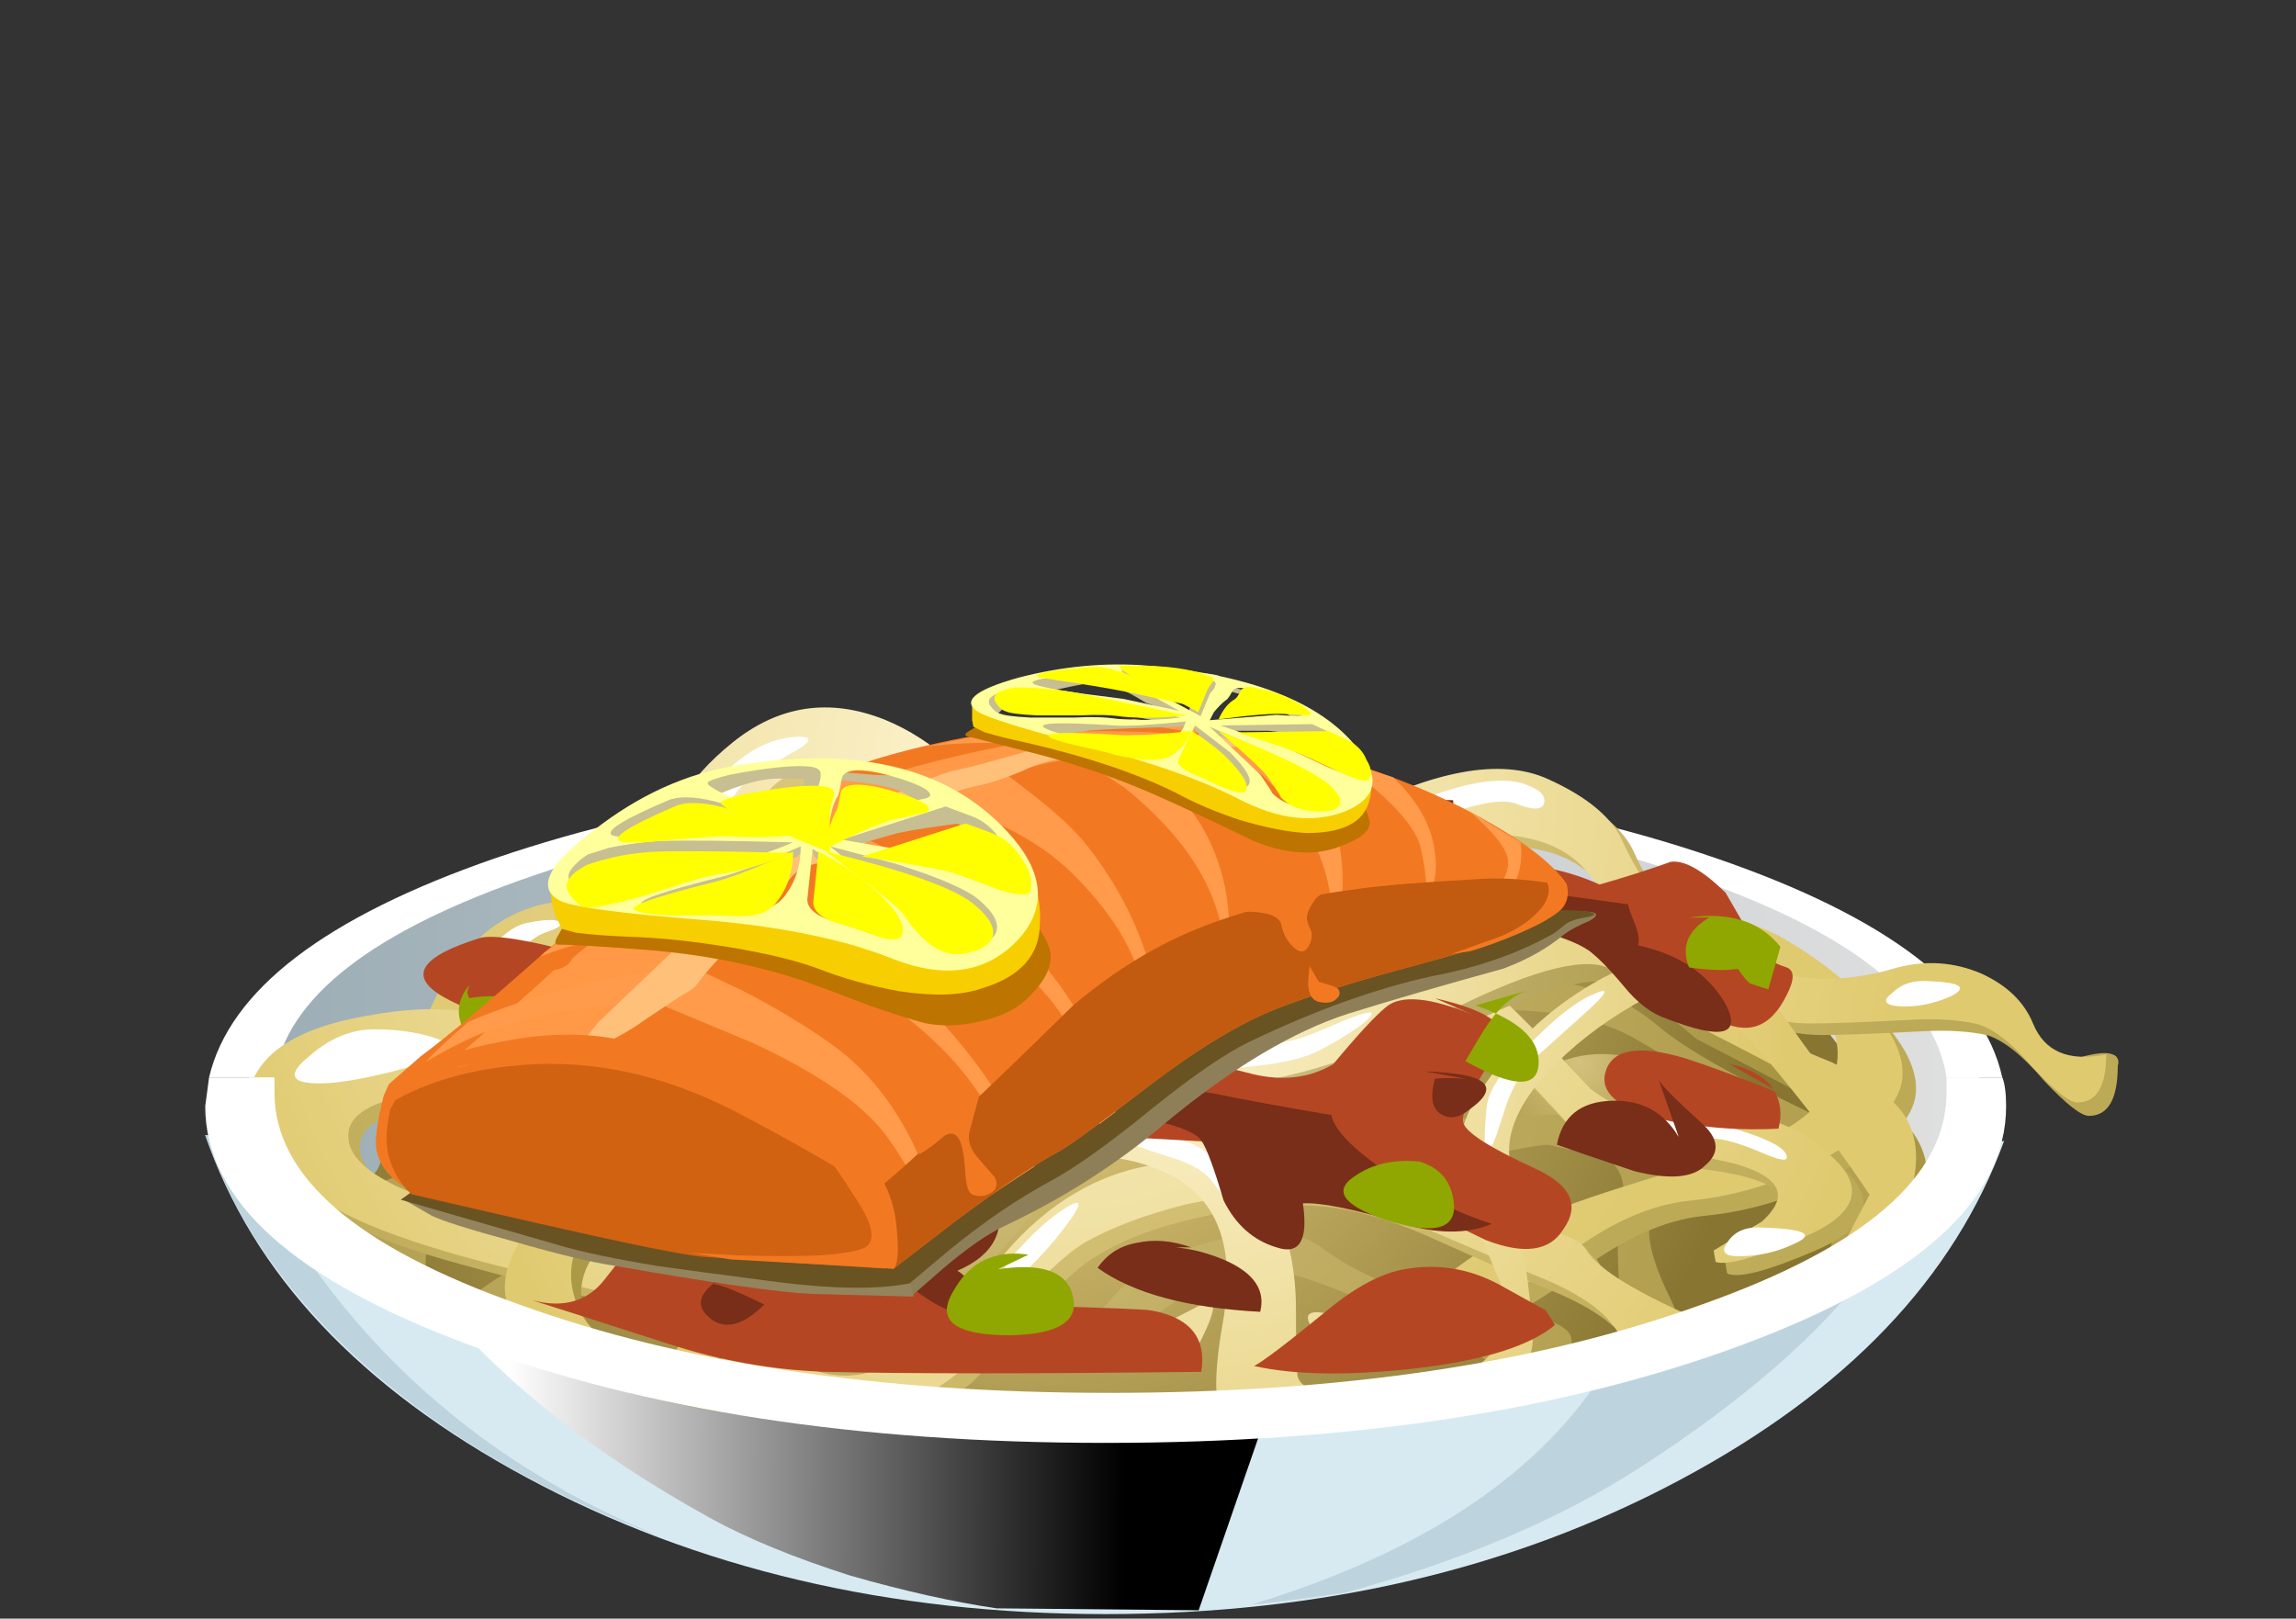 <?xml version="1.0" encoding="UTF-8"?>
<!DOCTYPE svg  PUBLIC '-//W3C//DTD SVG 1.1//EN'  'http://www.w3.org/Graphics/SVG/1.1/DTD/svg11.dtd'>
<svg enable-background="new 0 0 44.75 31.55" version="1.1" viewBox="0 0 44.75 31.55" xml:space="preserve" xmlns="http://www.w3.org/2000/svg" xmlns:xlink="http://www.w3.org/1999/xlink">
<rect x="0" y="0" width="44.75" height="31.55" fill="#333333" stroke="none"/>
<symbol id="ao" viewBox="0 -10.85 24.8 10.85">
			<linearGradient id="bk" x1="-21.853" x2="-5.853" y1="-31.002" y2="-31.002" gradientTransform="matrix(1 -.003 .003 1 25.55 25.531)" gradientUnits="userSpaceOnUse">
			<stop stop-color="#fff" offset="0"/>
			<stop offset="1"/>
		</linearGradient>
		<path d="m24.8-1.45l-3.25-9.4-5.25 0.05c-1.133 0.167-2.4 0.45-3.8 0.85-1.467 0.467-2.683 0.967-3.65 1.5-3.133 1.733-5.55 3.667-7.25 5.8-0.833 1.067-1.367 1.95-1.6 2.65l2.75-0.45c4.5-0.733 10.017-1.1 16.55-1.1l5.5 0.1z" clip-rule="evenodd" fill="url(#bk)" fill-rule="evenodd"/>
</symbol>
<symbol id="ap" viewBox="-0.009 -1.49 6.759 1.486">
		<path d="m6.75-1.2c-0.9-0.1-1.767-0.117-2.6-0.05-0.333 0-1.083-0.05-2.25-0.15-0.967-0.1-1.567-0.117-1.8-0.05-0.4 0.133 0.3 0.583 2.1 1.35 0.466 0.167 1.15 0.117 2.05-0.15l2.5-0.95z" clip-rule="evenodd" fill="#ff0" fill-rule="evenodd"/>
</symbol>
<symbol id="aq" viewBox="-0.006 -2.55 4.261 2.52">
		<path d="m4.1-2.55l-2.65 1.1c-1.033 0.433-1.517 0.7-1.45 0.8 0.033 0.066 0.317 0.167 0.85 0.3 1.433 0.267 2.433 0.367 3 0.3 0.3-0.034 0.433-0.15 0.4-0.35-0.067-0.233-0.117-0.433-0.15-0.6v-1.55z" clip-rule="evenodd" fill="#ff0" fill-rule="evenodd"/>
</symbol>
<symbol id="ar" viewBox="0.029 -1.4 5.521 1.405">
		<path d="m5.55-1.4l-2.1 0.45c-0.633 0.133-1.75 0.317-3.35 0.55-0.3 0.133 0.35 0.267 1.95 0.4 0.4 0.033 0.967-0.1 1.7-0.4l1.8-1z" clip-rule="evenodd" fill="#ff0" fill-rule="evenodd"/>
</symbol>
<symbol id="as" viewBox="0.033 -1.8 3.54 1.75">
		<path d="m3-1.8l-1.95 1.05c-0.767 0.4-1.1 0.633-1 0.7h0.7c1.067 0 1.917-0.117 2.55-0.35 0.233-0.067 0.317-0.15 0.25-0.25-0.1-0.133-0.167-0.233-0.2-0.3l-0.35-0.85z" clip-rule="evenodd" fill="#ff0" fill-rule="evenodd"/>
</symbol>
<symbol id="at" viewBox="0 -1.2 3.464 1.213">
		<path d="m0-1.2c0.167 0.367 0.367 0.617 0.6 0.75 0.067 0.033 0.15 0.15 0.25 0.35 0.067 0.1 0.217 0.133 0.45 0.1 0.9-0.167 1.583-0.45 2.05-0.85 0.167-0.133 0.15-0.2-0.05-0.2-0.033 0-0.3 0.017-0.8 0.05-0.433 0.033-1.267-0.033-2.5-0.2z" clip-rule="evenodd" fill="#ff0" fill-rule="evenodd"/>
</symbol>
<symbol id="au" viewBox="0 -1.867 5.056 1.867">
		<path d="m0-0.05l3.45 0.05 0.75-0.35c0.333-0.167 0.567-0.417 0.7-0.75 0.167-0.267 0.2-0.5 0.1-0.7-0.067-0.133-0.4-0.067-1 0.2-0.7 0.333-1.2 0.567-1.5 0.7-0.567 0.233-1.4 0.517-2.5 0.85z" clip-rule="evenodd" fill="#ff0" fill-rule="evenodd"/>
</symbol>
<symbol id="av" viewBox="0 -3.029 4.583 3.029">
		<path d="m0 0c2.367-0.933 3.783-1.633 4.25-2.1 0.333-0.333 0.417-0.583 0.25-0.75s-0.517-0.217-1.05-0.15c-0.434 0.033-0.8 0.2-1.1 0.5 0 0.033-0.15 0.267-0.45 0.7-0.1 0.2-0.733 0.8-1.9 1.8z" clip-rule="evenodd" fill="#ff0" fill-rule="evenodd"/>
</symbol>
<symbol id="aw" viewBox="0.018 -2.312 2.584 2.312">
		<path d="m0.55 0c0.567-0.367 1-0.7 1.3-1 0.633-0.633 0.867-1.05 0.7-1.25-0.1-0.167-0.65 0-1.65 0.5-0.7 0.267-0.983 0.5-0.85 0.7l0.5 1.05z" clip-rule="evenodd" fill="#ff0" fill-rule="evenodd"/>
</symbol>
<symbol id="ax" viewBox="-0.031 -1.088 5.381 1.088">
		<path d="m5.35 0c-0.133-0.4-0.4-0.717-0.8-0.95-0.367-0.2-1.05-0.183-2.05 0.05-0.2 0.067-0.683 0.183-1.45 0.35-0.566 0.133-0.9 0.233-1 0.3-0.367 0.2 0.517 0.233 2.65 0.1 0.467-0.033 1.35 0.017 2.65 0.15z" clip-rule="evenodd" fill="#ff0" fill-rule="evenodd"/>
</symbol>
<symbol id="ay" viewBox="0 -2.4 3.875 2.408">
		<path d="m0-2.4c0.067 0.633 0.2 1.117 0.4 1.45 0.033 0.067 0.083 0.283 0.15 0.65 0.033 0.167 0.183 0.267 0.45 0.3 0.333 0.033 0.8-0.033 1.4-0.2s1.033-0.333 1.3-0.5c0.233-0.167 0.233-0.283 0-0.35-0.034 0-0.333-0.067-0.9-0.2-0.5-0.067-1.433-0.45-2.8-1.15z" clip-rule="evenodd" fill="#ff0" fill-rule="evenodd"/>
</symbol>
<symbol id="az" viewBox="-0.035 -1.14 7.235 1.14">
		<path d="m7.2-1.05c-0.867-0.1-1.667-0.117-2.4-0.05-0.433 0.067-0.967 0.083-1.6 0.05h-1.65c-0.633 0.033-1.017 0.083-1.15 0.15-0.133 0.033-0.267 0.15-0.4 0.35-0.133 0.267 0.117 0.45 0.75 0.55 0.767 0 1.533-0.067 2.3-0.2l4.15-0.85z" clip-rule="evenodd" fill="#ff0" fill-rule="evenodd"/>
</symbol>
<symbol id="ba" viewBox="0 -2.675 6.368 2.675">
		<path d="m0-1.25l3.9 1.25 0.95-0.35c0.467-0.167 0.85-0.483 1.15-0.95 0.3-0.434 0.417-0.833 0.35-1.2-0.033-0.233-0.434-0.233-1.2 0-0.933 0.367-1.583 0.6-1.95 0.7-0.767 0.167-1.833 0.35-3.2 0.55z" clip-rule="evenodd" fill="#ff0" fill-rule="evenodd"/>
</symbol>
<symbol id="bb" viewBox="-0.016 -12.653 31.766 12.653">
		<path d="m24.15 0c3.1 0 5.633-0.25 7.6-0.75-0.233-0.1-0.517-0.15-0.85-0.15s-0.917 0.033-1.75 0.1c-0.8 0.066-1.483 0.1-2.05 0.1-1.8 0-3.717-0.25-5.75-0.75-2.167-0.533-4.1-1.316-5.8-2.35-1.2-0.633-2.033-1.083-2.5-1.35-0.767-0.434-1.383-0.983-1.85-1.65-0.434-0.6-1.15-1.284-2.15-2.05-1.2-0.9-1.983-1.533-2.35-1.9-0.633-0.667-1.017-1.033-1.15-1.1-0.2 0.033-0.433 0.05-0.7 0.05-0.767 0-2.217-0.267-4.35-0.8-0.567-0.133-0.667-0.017-0.3 0.35 0.633 0.533 1.066 0.917 1.3 1.15 1.067 0.933 1.85 1.633 2.35 2.1 0.367 0.067 0.6 0.217 0.7 0.45 1.6 1.367 3.633 2.75 6.1 4.15 2.467 1.433 4.483 2.383 6.05 2.85 2.133 0.633 4.617 1.15 7.45 1.55z" clip-rule="evenodd" fill="#FF9947" fill-rule="evenodd"/>
</symbol>
<symbol id="bc" viewBox="0 -3.863 6.29 3.863">
		<path d="m0 0c3.067-0.733 4.95-1.417 5.65-2.05 0.533-0.467 0.733-0.867 0.6-1.2-0.133-0.3-0.517-0.5-1.15-0.6-0.733-0.1-1.467 0.4-2.2 1.5-0.2 0.267-1.167 1.05-2.9 2.35z" clip-rule="evenodd" fill="#ff0" fill-rule="evenodd"/>
</symbol>
<symbol id="bd" viewBox="0 -3.3 3.374 3.3">
		<path d="m0.2 0c0.767-0.4 1.4-0.817 1.9-1.25 0.967-0.833 1.383-1.45 1.25-1.85-0.033-0.2-0.283-0.25-0.75-0.15-0.6 0.2-1.033 0.35-1.3 0.45-0.867 0.2-1.3 0.5-1.3 0.9l0.2 1.9z" clip-rule="evenodd" fill="#ff0" fill-rule="evenodd"/>
</symbol>
<symbol id="be" viewBox="-0.003 -2.425 6.003 2.425">
		<path d="m6 0c0-0.7-0.183-1.3-0.55-1.8-0.233-0.333-0.55-0.533-0.95-0.6-0.2-0.033-0.667-0.033-1.4 0h-1.75c-0.7 0.033-1.133 0.1-1.3 0.2-0.3 0.133 0.683 0.483 2.95 1.05 0.567 0.133 1.567 0.517 3 1.15z" clip-rule="evenodd" fill="#ff0" fill-rule="evenodd"/>
</symbol>
<symbol id="bl" viewBox="-0.01 -2.108 8.46 2.125">
		<path d="m8.45-0.05c-0.9-0.4-1.8-0.667-2.7-0.8-0.467-0.067-1.083-0.233-1.85-0.5-0.833-0.267-1.467-0.45-1.9-0.55-0.7-0.167-1.133-0.233-1.3-0.2-0.2 0.033-0.4 0.2-0.6 0.5-0.267 0.367-0.05 0.733 0.65 1.1 0.833 0.3 1.717 0.467 2.65 0.5s2.617 0.017 5.05-0.05z" clip-rule="evenodd" fill="#ff0" fill-rule="evenodd"/>
</symbol>
			<path d="m38.912 22.274l0.15-0.037c-0.975 2.675-3.074 4.875-6.301 6.6-3.274 1.751-7.012 2.625-11.211 2.625-4.225 0-7.988-0.888-11.288-2.662-3.249-1.75-5.337-3.975-6.262-6.675l0.3 0.037c0.976 0.65 3.063 1.188 6.263 1.612 3.25 0.426 6.95 0.638 11.1 0.638 4.075 0 7.713-0.2 10.912-0.6 3.15-0.4 5.262-0.913 6.337-1.538z" clip-rule="evenodd" fill="#D7EAF2" fill-rule="evenodd"/>
			<path d="m37.525 22.837c-0.225 0.601-0.588 1.226-1.088 1.875-0.95 1.275-2.425 2.563-4.426 3.863-1.574 1.024-3.512 1.85-5.813 2.475-1.074 0.15-1.675 0.225-1.799 0.225 3.024-0.925 5.2-2.274 6.525-4.05 0.574-0.775 0.938-1.5 1.086-2.175 0.076-0.625 0.126-1.037 0.15-1.237 2.328-0.25 4.115-0.576 5.365-0.976z" clip-rule="evenodd" fill="#BDD4DE" fill-rule="evenodd"/>
				<use transform="matrix(.75 0 0 -.75 7.2 23.25)" y="-10.85" width="24.8" height="10.85" enable-background="new" opacity=".441" xlink:href="#ao"/>
			<path d="m6.85 25.649c1.584 1.874 3.585 3.306 6 4.294-2.063-0.762-3.837-1.756-5.324-2.981-1.726-1.425-2.901-3.037-3.526-4.837l0.3 0.037c0.175 0.125 0.363 0.226 0.563 0.3 0.425 1.051 1.087 2.113 1.987 3.187z" clip-rule="evenodd" fill="#BDD4DE" fill-rule="evenodd"/>
				<linearGradient id="ag" x1="1.101" x2="46.151" y1="10.2" y2="10.2" gradientTransform="matrix(.75 0 0 .75 4 13.8)" gradientUnits="userSpaceOnUse">
				<stop stop-color="#9CADB5" offset="0"/>
				<stop stop-color="#E0E0E0" offset="1"/>
			</linearGradient>
			<path d="m33.662 16.95c3.301 1.25 4.951 2.75 4.951 4.5 0 1.749-1.65 3.237-4.951 4.462-3.299 1.25-7.275 1.875-11.924 1.875-4.675 0-8.663-0.625-11.962-1.875-3.301-1.225-4.95-2.713-4.95-4.462 0-1.75 1.649-3.25 4.95-4.5 3.3-1.225 7.287-1.838 11.962-1.838 4.649 0 8.625 0.613 11.924 1.838z" clip-rule="evenodd" fill="url(#ag)" fill-rule="evenodd"/>
			<path d="m39.025 21h-1.088c-0.225-1.551-1.912-2.863-5.063-3.938-3.124-1.075-6.874-1.612-11.249-1.612-4.35 0-8.087 0.537-11.213 1.612-3.149 1.075-4.837 2.387-5.062 3.938h-1.275c0.4-1.7 2.262-3.125 5.587-4.275 3.375-1.15 7.338-1.725 11.888-1.725 4.575 0 8.538 0.575 11.887 1.725 3.35 1.15 5.213 2.575 5.588 4.275z" clip-rule="evenodd" fill="#fff" fill-rule="evenodd"/>
				<radialGradient id="ah" cx="2.255" cy="-21.613" r="21.012" gradientTransform="matrix(-.082 .746 .696 .088 35.126 17.73)" gradientUnits="userSpaceOnUse">
				<stop stop-color="#F2DB8A" offset="0"/>
				<stop stop-color="#877531" offset="1"/>
			</radialGradient>
			<path d="m37.713 23.587c-1.125 0.65-2.75 1.363-4.875 2.138-3.076 1.125-5.713 1.7-7.912 1.726-2.4 0.024-5.025-0.088-7.876-0.338-2.6-0.25-4.587-0.538-5.962-0.862-1.125-0.275-2.226-0.7-3.301-1.275-0.95-0.5-1.437-0.85-1.462-1.05-0.025-0.1 0.125-0.287 0.45-0.563 0.375-0.325 0.575-0.525 0.6-0.6 0.4-1.125 1.987-2.088 4.763-2.888 0.725-0.2 1.462-0.801 2.212-1.8 0.7-0.95 1.288-1.438 1.763-1.463 2.35-0.175 4.275-0.15 5.775 0.075 0.525 0.075 1.338 0.337 2.437 0.787 0.9 0.375 1.663 0.55 2.289 0.525 0.574-0.025 1.875-0.125 3.898-0.3 1.826-0.101 2.951 0.05 3.375 0.449 0.626 0.601 1.288 1.363 1.988 2.288 0.824 1.05 1.226 1.763 1.199 2.138-0.024 0.274 0.214 0.462 0.713 0.563 0.325 0.075 0.301 0.225-0.074 0.45z" clip-rule="evenodd" fill="url(#ah)" fill-rule="evenodd"/>
				<radialGradient id="ai" cx="1.939" cy="-16.343" r="2.955" gradientTransform="matrix(-.083 .746 .695 .089 27.513 16.806)" gradientUnits="userSpaceOnUse">
				<stop stop-color="#D4C17D" offset="0"/>
				<stop stop-color="#B3A051" offset="1"/>
			</radialGradient>
			<path d="m16.112 16.612c0.725-0.125 0.838 0.05 0.338 0.525-0.625 0.624-0.85 1.012-0.675 1.162 0.2 0.2 0.625 0.175 1.274-0.075 0.601-0.25 0.925-0.313 0.976-0.188 0.1 0.275-0.088 0.513-0.563 0.713-0.525 0.225-1.225 0.263-2.101 0.112-0.875-0.175-1.125-0.575-0.75-1.2 0.376-0.574 0.877-0.924 1.501-1.049z" clip-rule="evenodd" fill="url(#ai)" fill-rule="evenodd"/>
				<radialGradient id="aj" cx="7.021" cy="-16.098" r="3.295" gradientTransform="matrix(-.083 .745 .697 .088 27.2 16.736)" gradientUnits="userSpaceOnUse">
				<stop stop-color="#D4C17D" offset="0"/>
				<stop stop-color="#B3A051" offset="1"/>
			</radialGradient>
			<path d="m16.938 20.287c0.375-0.05 0.563 0.112 0.563 0.487 0 0.2-0.05 0.538-0.15 1.013-0.05 0.351-0.188 0.65-0.412 0.9-0.25 0.275-0.525 0.399-0.825 0.375-0.275-0.051-0.737-0.051-1.388 0l-0.899 0.075c0.075-0.15 0.212-0.301 0.412-0.45 0.375-0.325 0.85-0.5 1.425-0.525 0.5-0.05 0.738-0.362 0.713-0.938-2e-3 -0.599 0.186-0.911 0.561-0.937z" clip-rule="evenodd" fill="url(#aj)" fill-rule="evenodd"/>
				<radialGradient id="ak" cx="4.656" cy="-36.492" r="2.54" gradientTransform="matrix(-.081 .746 .694 .089 56.476 20.498)" gradientUnits="userSpaceOnUse">
				<stop stop-color="#D4C17D" offset="0"/>
				<stop stop-color="#B3A051" offset="1"/>
			</radialGradient>
			<path d="m31.863 20.625c0.898 0.225 1.099 0.638 0.6 1.237-0.5 0.575-1.263 0.726-2.287 0.45-0.977-0.25-1.138-0.638-0.488-1.163 0.625-0.549 1.349-0.724 2.175-0.524z" clip-rule="evenodd" fill="url(#ak)" fill-rule="evenodd"/>
				<radialGradient id="al" cx="4.312" cy="-21.334" r="19.176" gradientTransform="matrix(-.082 .746 .696 .087 34.717 17.664)" gradientUnits="userSpaceOnUse">
				<stop stop-color="#D4C17D" offset="0"/>
				<stop stop-color="#B3A051" offset="1"/>
			</radialGradient>
			<path d="m35.537 22.425c-0.475-0.25-1.1-0.612-1.875-1.088-0.874-0.55-1.45-0.899-1.725-1.05-0.824-0.5-2.025-0.688-3.6-0.563-0.8 0.125-1.45 0.213-1.951 0.263-0.898 0.1-1.574 0.05-2.023-0.15-0.2-0.074-0.451-0.3-0.75-0.675-0.2-0.225-0.688-0.324-1.463-0.3-0.676 0.024-1.588 0.2-2.738 0.525-1.149 0.324-1.975 0.5-2.475 0.524-0.975 0.075-1.637 0.163-1.987 0.263-0.601 0.15-1.05 0.45-1.351 0.9-0.475 0.675-0.837 1.138-1.087 1.387-0.425 0.426-0.9 0.676-1.425 0.75-0.625 0.101-1.213 0.263-1.763 0.488-0.625 0.225-0.95 0.425-0.976 0.6-0.07 0.194-0.07 0.388 0 0.581-0.6-0.234-0.987-0.428-1.162-0.581-0.625-0.525-0.525-0.95 0.3-1.275 0.65-0.274 1.488-0.412 2.513-0.412 0.7 0 1.262-0.15 1.688-0.45 0.2-0.149 0.5-0.475 0.9-0.975 0.2-0.25 0.487-0.638 0.862-1.163 0.425-0.399 1.087-0.587 1.987-0.563 0.825 0.051 1.625-0.074 2.4-0.375 0.399-0.175 0.924-0.399 1.574-0.675 0.576-0.149 1.013-0.225 1.313-0.225 0.425 0 1.075 0.1 1.951 0.3 0.349 0.075 0.799 0.325 1.35 0.75 0.299 0.25 1.1 0.325 2.4 0.225 1.125-0.074 2.337-0.188 3.637-0.337 0.851 0.024 1.613 0.324 2.287 0.899 0.476 0.4 1.389 0.925 2.738 1.575 1 0.475 1.475 0.838 1.424 1.088-0.049 0.55-0.148 1.063-0.299 1.537-0.2 0.625-0.388 0.813-0.563 0.563-0.076-0.125 0.012-0.512 0.262-1.162 0.227-0.549 0.103-0.949-0.373-1.199zm-8.588 0c-0.925-0.375-1.562-0.612-1.912-0.713-0.6-0.2-1.075-0.2-1.424 0-0.15 0.075-0.688 0.275-1.613 0.601-0.7 0.25-1.162 0.5-1.387 0.75-0.475 0.575-0.85 1.025-1.125 1.35-0.55 0.65-0.987 1.025-1.313 1.125-0.5 0.15-1.112 0.238-1.837 0.263-0.825 0.024-1.351-0.088-1.575-0.338-0.3-0.324-0.513-0.524-0.638-0.6-0.25-0.125-0.65-0.212-1.2-0.263-0.6-0.05-1.2 0.063-1.8 0.338-0.552 0.264-0.758 0.495-0.619 0.693-0.467-0.147-0.886-0.285-1.256-0.412 0.058-0.039 0.121-0.082 0.188-0.132 0.6-0.425 1.35-0.8 2.25-1.125 0.975-0.375 1.688-0.5 2.138-0.375 0.225 0.051 0.575 0.4 1.05 1.051 0.375 0.5 0.862 0.688 1.463 0.563 0.824-0.2 1.387-0.388 1.688-0.563 0.325-0.2 0.625-0.575 0.899-1.125 0.75-1.375 1.688-2.063 2.813-2.063 0.325 0 0.724-0.175 1.2-0.525 0.375-0.275 0.875-0.313 1.5-0.112 1.1 0.35 2.263 0.65 3.488 0.899 0.475 0.126 1.137 0.138 1.986 0.038 0.676-0.075 1.213 0.024 1.613 0.3 0.499 0.375 0.774 0.65 0.824 0.825 0 0.05-0.063 0.362-0.188 0.938-0.074 0.324 0.063 0.838 0.412 1.537 0.251 0.525 0.238 0.801-0.037 0.825-0.274 0.024-0.513 0.101-0.713 0.225-0.049 0.025-0.1-0.024-0.148-0.149-0.051-0.226-0.088-0.613-0.113-1.163-0.05-0.649-0.037-1.149 0.037-1.5 0.2-0.85-0.274-1.274-1.424-1.274-0.15 0-0.65 0.088-1.5 0.263-0.551 0.098-1.125 0.048-1.727-0.152zm-7.199 4.275c-0.825 0.074-1.325 0.138-1.5 0.188-0.3 0.1-0.5 0.162-0.6 0.188-0.15 0.05-0.5 0.074-1.051 0.074-0.296 0-0.758-0.068-1.387-0.206 0.332-0.069 0.944-0.238 1.837-0.506 0.9-0.3 1.588-0.45 2.063-0.45h1.462c0.425-0.075 0.8-0.313 1.125-0.713 0.401-0.475 1.05-0.837 1.951-1.087 0.975-0.25 1.688-0.2 2.137 0.149 0.425 0.325 0.975 0.601 1.65 0.825 0.5 0.15 0.925 0.238 1.275 0.263 0.274 0.024 0.612 0.088 1.012 0.188 0.425 0.1 0.688 0.2 0.787 0.3 0.15 0.1 0.163 0.313 0.039 0.638-0.15 0.3-0.375 0.412-0.676 0.338-0.25-0.075-0.7-0.275-1.35-0.601-0.8-0.425-1.362-0.699-1.688-0.825-0.75-0.324-1.275-0.524-1.576-0.6-0.6-0.15-1.125-0.125-1.574 0.075-0.35 0.149-0.763 0.399-1.238 0.75-0.474 0.324-0.837 0.55-1.086 0.675-0.324 0.124-0.862 0.237-1.612 0.337zm-11.4-1.819c0.258 0.105 0.558 0.218 0.9 0.338-0.375 0.217-0.637 0.186-0.787-0.094-0.052-0.081-0.089-0.162-0.113-0.244zm2.156 0.75c0.365 0.111 0.759 0.23 1.182 0.356 1.486 0.447 2.661 0.767 3.525 0.956-0.043 7e-3 -0.081 0.014-0.113 0.019-0.524 0.075-1.4-0.074-2.625-0.449-1.125-0.375-1.775-0.663-1.949-0.863l-0.02-0.019z" clip-rule="evenodd" fill="url(#al)" fill-rule="evenodd"/>
				<radialGradient id="am" cx="-.499" cy="-22.418" r="19.718" gradientTransform="matrix(-.082 .746 .696 .087 36.289 17.858)" gradientUnits="userSpaceOnUse">
				<stop stop-color="#C7B577" offset="0"/>
				<stop stop-color="#BDAA57" offset="1"/>
			</radialGradient>
			<path d="m35.688 19.837c-0.4-0.55-0.963-0.887-1.688-1.012-1.625-0.325-3.15-0.525-4.574-0.601-0.676-0.05-1.451-0.375-2.326-0.975-0.949-0.625-1.65-0.976-2.1-1.05-0.925-0.301-1.613-0.488-2.063-0.563-0.8-0.175-1.638 0.012-2.513 0.563-1.225 0.85-2.087 1.438-2.587 1.762-0.8 0.525-1.488 0.813-2.063 0.863-0.175 0.024-1-0.051-2.476-0.226-1.025-0.1-1.763 0.013-2.212 0.338-0.9 0.774-1.55 1.325-1.95 1.649-0.675 0.601-0.95 0.688-0.825 0.263 0.625-2 1.7-3 3.225-3h1.426c2.225 0.25 3.712 0.051 4.462-0.6 0.9-0.75 1.825-1.375 2.775-1.875 1.425-0.775 2.575-1.063 3.45-0.862 0.6 0.149 1.475 0.65 2.625 1.5 1.1 0.8 2.112 1.262 3.037 1.387 2.075 0.275 3.175 0.426 3.301 0.45 1.024 0.175 1.824 0.413 2.398 0.713 0.701 0.399 1.264 0.85 1.688 1.35 0.476 0.525 0.688 1 0.639 1.425-0.05 0.45-0.488 0.925-1.313 1.426-0.851 0.524-1.788 0.837-2.813 0.938-0.75 0.074-1.563 0.437-2.438 1.087-0.826 0.625-1.413 0.938-1.764 0.938h-1.236c-0.15-0.024-0.225-0.088-0.225-0.188 0-0.175 0.375-0.412 1.125-0.712 0.6-0.226 1.937-0.713 4.012-1.463 1.85-0.7 2.913-1.3 3.188-1.8 0.327-0.575 0.264-1.15-0.185-1.725z" clip-rule="evenodd" fill="url(#am)" fill-rule="evenodd"/>
				<radialGradient id="an" cx="-.852" cy="-22.026" r="19.718" gradientTransform="matrix(-.082 .746 .696 .087 35.725 17.787)" gradientUnits="userSpaceOnUse">
				<stop stop-color="#E3D49D" offset="0"/>
				<stop stop-color="#E0CA70" offset="1"/>
			</radialGradient>
			<path d="m35.426 19.537c-0.426-0.55-0.988-0.887-1.688-1.013-1.626-0.324-3.15-0.524-4.576-0.6-0.674-0.05-1.45-0.375-2.324-0.975-0.95-0.625-1.663-0.976-2.139-1.051-0.925-0.3-1.611-0.487-2.063-0.563-0.774-0.174-1.599 0.013-2.475 0.563-1.25 0.851-2.112 1.438-2.587 1.763-0.8 0.525-1.5 0.813-2.101 0.862-0.174 0.025-0.987-0.05-2.438-0.225-1.05-0.1-1.787 0.013-2.212 0.338-0.9 0.774-1.55 1.325-1.95 1.649-0.673 0.603-0.948 0.69-0.823 0.265 0.625-2 1.7-3 3.226-3h1.424c2.225 0.25 3.712 0.063 4.462-0.563 0.8-0.726 1.726-1.363 2.775-1.912 1.425-0.775 2.575-1.063 3.449-0.863 0.575 0.15 1.451 0.65 2.625 1.5 1.101 0.801 2.113 1.263 3.039 1.388 2.124 0.275 3.225 0.426 3.299 0.45 1.001 0.175 1.788 0.412 2.363 0.713 0.7 0.399 1.275 0.85 1.725 1.35 0.476 0.525 0.688 1 0.637 1.425-0.049 0.45-0.486 0.925-1.313 1.425-0.874 0.525-1.812 0.838-2.813 0.938-0.774 0.075-1.587 0.438-2.438 1.088-0.824 0.625-1.424 0.938-1.799 0.938h-1.201l0.826-0.675c0.7-0.525 1.424-0.938 2.174-1.237 0.602-0.226 1.588-0.538 2.963-0.938 1.15-0.375 1.863-0.813 2.139-1.313 0.326-0.576 0.263-1.152-0.186-1.727z" clip-rule="evenodd" fill="url(#an)" fill-rule="evenodd"/>
				<radialGradient id="bf" cx="-.732" cy="-22.192" r="24.445" gradientTransform="matrix(-.082 .746 .696 .088 35.962 17.832)" gradientUnits="userSpaceOnUse">
				<stop stop-color="#E6D189" offset="0"/>
				<stop stop-color="#BDAA57" offset="1"/>
			</radialGradient>
			<path d="m35.5 20.175c-0.824 0-1.662-0.338-2.512-1.013-0.451-0.399-1.063-1.05-1.838-1.95-0.451-0.55-1.226-0.787-2.326-0.712-0.975 0.05-1.824 0.287-2.549 0.712-0.95 0.55-1.663 1.051-2.139 1.5-0.649 0.65-0.462 0.938 0.563 0.863 0.227 0 1.088-0.2 2.588-0.601 0.726-0.2 1.426 0 2.1 0.601 0.551 0.524 1.164 1.149 1.838 1.875 0.551 0.449 1.238 0.624 2.063 0.524 1.025-0.125 1.888 0.125 2.588 0.75 0.725 0.65 0.563 1.2-0.488 1.65-0.925 0.399-1.5 0.55-1.725 0.45l-0.038-0.224 0.938-0.563c0.476-0.425 0.412-0.75-0.188-0.975-0.4-0.175-1.051-0.287-1.949-0.338-0.701-0.024-1.238-0.2-1.613-0.524-0.625-0.676-1.1-1.176-1.426-1.5-0.574-0.601-1.137-0.925-1.688-0.976-0.449-0.05-1.062 0.013-1.836 0.188-0.926 0.175-1.714 0.263-2.363 0.263-0.375 0-1.112 0.112-2.213 0.338-0.525 0.125-0.899-0.025-1.125-0.45-0.074-0.15-0.375-0.862-0.899-2.138-0.4-0.975-0.738-1.575-1.013-1.8-0.525-0.475-1.125-0.763-1.8-0.862-0.9-0.125-1.45 0.325-1.65 1.35-0.175 1 0.138 1.888 0.938 2.662 0.45 0.45 1.15 1.038 2.101 1.763 1.299 1.375 1.737 2.288 1.313 2.737-0.5 0.501-0.813 0.788-0.938 0.863-0.576 0.274-1.338 0.262-2.288-0.038-0.925-0.3-1.95-0.774-3.075-1.425-1.1-0.675-1.812-1.112-2.137-1.313-0.5-0.3-1.213-0.412-2.138-0.338-0.9 0.101-1.413 0.325-1.538 0.676-0.1 0.35 0.1 0.675 0.601 0.975 0.45 0.275 1.063 0.487 1.837 0.638 0.5 0.1 1.063 0.2 1.688 0.3 0.55 0.075 1.138 0.237 1.763 0.487 0.2 0.075 0.913 0.65 2.138 1.726 0.825 0.725 1.637 0.899 2.438 0.524 0.45-0.199 1.212-0.925 2.287-2.175 0.875-1.025 1.888-1.612 3.037-1.763 1.001-0.1 1.938-0.212 2.813-0.337 0.525 0.024 1.325 0.3 2.4 0.824 0.875 0.426 1.663 0.7 2.363 0.825 0.399 0.075 0.649 0.2 0.75 0.375 0.225 0.4 1.012 0.875 2.361 1.425l-1.688 0.488c0.026-0.126-0.037-0.275-0.188-0.45-0.274-0.351-0.799-0.675-1.574-0.976-0.125-0.05-0.888-0.388-2.287-1.012-0.75-0.325-1.438-0.513-2.063-0.563-0.726-0.051-1.513 0.024-2.363 0.225-0.8 0.175-1.462 0.425-1.987 0.75-0.375 0.225-0.85 0.675-1.425 1.35-0.6 0.7-0.938 1.075-1.013 1.125-0.899 0.75-1.937 0.95-3.112 0.601-0.525-0.15-1.125-0.5-1.8-1.05-0.65-0.55-1.313-0.913-1.987-1.088-1.327-0.324-2.302-0.574-2.927-0.749-1.125-0.3-1.925-0.6-2.399-0.9-1.15-0.725-1.7-1.425-1.65-2.1 0.1-0.85 0.875-1.4 2.325-1.65 1.45-0.249 2.638-0.074 3.563 0.525 0.6 0.399 1.4 1.025 2.4 1.875 1.025 0.7 2.225 1.149 3.6 1.35 1.45 0.2 1.75-0.237 0.9-1.313-0.275-0.35-1.288-1.35-3.038-3-0.975-0.925-1.5-1.737-1.575-2.438-0.074-0.774 0.351-1.55 1.275-2.324 0.9-0.726 1.888-0.875 2.963-0.45 0.975 0.4 1.762 1.15 2.362 2.25 0.05 0.075 0.275 0.938 0.675 2.587 0.125 0.525 0.675 0.45 1.65-0.225 2.1-1.425 3.513-2.325 4.236-2.7 1.751-0.899 3.088-1.15 4.014-0.75 0.774 0.35 1.263 0.763 1.463 1.237 0.299 0.65 0.662 1.15 1.086 1.5 1.251 1.075 2.664 1.4 4.238 0.976 0.476-0.15 1.1 0.075 1.875 0.675s1.212 0.888 1.313 0.862c0.449-0.149 0.737-0.175 0.863-0.075 0.049 0.051 0.062 0.113 0.037 0.188 0 0.65-0.188 0.976-0.563 0.976-0.15 0-0.438-0.226-0.863-0.675-0.425-0.501-0.8-0.801-1.125-0.9-0.35-0.075-0.762-0.1-1.236-0.075-0.926 0.049-1.589 0.074-1.989 0.074z" clip-rule="evenodd" fill="url(#bf)" fill-rule="evenodd"/>
				<radialGradient id="bg" cx="-1.042" cy="-21.856" r="24.445" gradientTransform="matrix(-.082 .746 .696 .088 35.478 17.771)" gradientUnits="userSpaceOnUse">
				<stop stop-color="#FFF6D4" offset="0"/>
				<stop stop-color="#E0CA70" offset="1"/>
			</radialGradient>
			<path d="m35.275 19.95c-0.826 0-1.663-0.351-2.514-1.051-0.424-0.35-1.037-0.987-1.836-1.912-0.451-0.55-1.226-0.787-2.326-0.713-1 0.051-1.85 0.288-2.549 0.713-0.977 0.55-1.688 1.05-2.139 1.5-0.625 0.625-0.438 0.913 0.563 0.862 0.225 0 1.101-0.2 2.625-0.6 0.726-0.2 1.413 0 2.063 0.6 0.551 0.525 1.162 1.15 1.838 1.875 0.575 0.45 1.263 0.625 2.063 0.525 1.024-0.15 1.888 0.1 2.588 0.75 0.725 0.625 0.563 1.162-0.488 1.612-0.925 0.399-1.5 0.563-1.725 0.487l-0.038-0.223 0.938-0.563c0.475-0.426 0.412-0.763-0.188-1.013-0.425-0.175-1.063-0.287-1.912-0.338-0.726-0.024-1.264-0.188-1.613-0.487-0.625-0.675-1.1-1.188-1.426-1.537-0.6-0.601-1.162-0.925-1.688-0.976-0.449-0.024-1.074 0.038-1.875 0.188-0.898 0.2-1.688 0.301-2.361 0.301-0.375 0-1.113 0.112-2.213 0.337-0.525 0.1-0.9-0.05-1.125-0.45-0.05-0.1-0.35-0.812-0.9-2.137-0.399-0.95-0.737-1.551-1.012-1.801-0.525-0.5-1.125-0.787-1.801-0.862-0.899-0.149-1.45 0.3-1.649 1.351-0.175 0.975 0.137 1.85 0.938 2.625 0.45 0.449 1.15 1.037 2.1 1.762 1.275 1.426 1.712 2.338 1.313 2.738-0.45 0.5-0.762 0.8-0.938 0.899-0.575 0.275-1.337 0.263-2.287-0.037-0.925-0.325-1.95-0.801-3.075-1.425-1.1-0.7-1.813-1.15-2.138-1.351-0.5-0.275-1.212-0.375-2.138-0.3-0.899 0.1-1.412 0.325-1.537 0.675-0.1 0.351 0.1 0.675 0.6 0.976 0.45 0.274 1.063 0.487 1.838 0.637 0.5 0.101 1.063 0.2 1.688 0.301 0.55 0.074 1.138 0.237 1.763 0.487 0.225 0.075 0.938 0.638 2.138 1.688 0.824 0.75 1.637 0.938 2.438 0.563 0.449-0.226 1.212-0.95 2.287-2.175 0.875-1.025 1.888-1.613 3.037-1.763 1.851-0.226 2.788-0.338 2.813-0.338 0.5 0 1.301 0.275 2.4 0.825 0.875 0.425 1.662 0.7 2.363 0.825 0.399 0.075 0.649 0.2 0.75 0.375 0.225 0.375 1.012 0.85 2.361 1.425l-1.689 0.45c0.025-0.125-0.037-0.275-0.188-0.45-0.274-0.351-0.8-0.675-1.574-0.975-1.101-0.476-1.863-0.801-2.287-0.976-0.75-0.324-1.438-0.512-2.063-0.563-0.75-0.05-1.539 0.013-2.363 0.188-0.8 0.2-1.463 0.45-1.988 0.75-0.375 0.226-0.85 0.675-1.424 1.351-0.601 0.725-0.938 1.112-1.013 1.162-0.9 0.75-1.938 0.95-3.112 0.6-0.5-0.149-1.101-0.513-1.801-1.087-0.65-0.55-1.313-0.9-1.987-1.05-1.325-0.325-2.3-0.575-2.925-0.75-1.125-0.325-1.925-0.638-2.4-0.938-1.175-0.725-1.725-1.412-1.65-2.062 0.1-0.851 0.875-1.4 2.325-1.65 1.45-0.275 2.637-0.112 3.563 0.487 0.6 0.4 1.4 1.037 2.399 1.913 1.025 0.699 2.225 1.138 3.601 1.313 1.45 0.2 1.75-0.226 0.899-1.275-0.275-0.351-1.288-1.35-3.037-3-0.976-0.925-1.5-1.75-1.575-2.475-0.075-0.775 0.35-1.538 1.275-2.288 0.899-0.725 1.887-0.875 2.962-0.45 0.976 0.4 1.763 1.138 2.362 2.213 0.05 0.075 0.275 0.938 0.676 2.588 0.125 0.524 0.674 0.462 1.65-0.188 2.15-1.45 3.563-2.351 4.237-2.7 1.751-0.925 3.088-1.175 4.014-0.75 0.774 0.35 1.262 0.762 1.461 1.237 0.301 0.65 0.663 1.149 1.088 1.5 1.275 1.101 2.688 1.412 4.238 0.938 0.574-0.15 1.125-0.112 1.65 0.112 0.499 0.226 0.837 0.55 1.012 0.976 0.225 0.55 0.7 0.75 1.426 0.6 0 0.625-0.188 0.938-0.563 0.938-0.15 0-0.438-0.225-0.863-0.675-0.425-0.5-0.8-0.788-1.125-0.862-0.35-0.075-0.763-0.101-1.238-0.075-0.925 0.048-1.587 0.073-1.987 0.073z" clip-rule="evenodd" fill="url(#bg)" fill-rule="evenodd"/>
				<radialGradient id="bh" cx="4.47" cy="-24.477" r="17.982" gradientTransform="matrix(-.082 .746 .696 .088 39.253 18.236)" gradientUnits="userSpaceOnUse">
				<stop stop-color="#D6C894" offset="0"/>
				<stop stop-color="#A89642" offset="1"/>
			</radialGradient>
			<path d="m35.875 21.075c0.676 0.3 1.138 0.624 1.387 0.975 0.326 0.425 0.388 0.962 0.188 1.612-0.1 0.325-0.225 0.601-0.375 0.825l-1.199 0.638 0.787-1.5c0.351-0.625 0.037-1.275-0.938-1.95-0.225-0.15-1.112-0.625-2.662-1.425-0.7-0.601-1.238-0.963-1.613-1.088-0.6-0.149-1.749 0.226-3.449 1.125-1.601 0.875-3.237 1.313-4.912 1.313h-2.7c-0.375 0.175-1.025 0.1-1.95-0.225-1.075-0.375-1.95-0.55-2.625-0.525-0.875 0.025-1.612 0.338-2.213 0.938-0.1 0.125-0.449 0.625-1.05 1.5-0.175 0.275-0.487 0.65-0.938 1.125-0.325 0.426-0.375 0.9-0.149 1.425 0.225 0.525 0.875 0.976 1.949 1.351 0.525 0.175 1.025 0.3 1.5 0.375-0.35 0.075-1.274-0.075-2.774-0.45-1.975-0.525-2.55-1.4-1.726-2.625 0.201-0.3 0.463-0.575 0.788-0.825 0.275-0.2 0.575-0.6 0.899-1.2 0.55-0.975 1.4-1.7 2.551-2.175 1.4-0.6 2.825-0.55 4.274 0.15 0.45 0.2 0.9 0.324 1.351 0.375 0.25 0.024 0.787 0.037 1.612 0.037 1.925 0 3.275-0.188 4.05-0.563 0.325-0.125 1.088-0.463 2.287-1.013 1.15-0.475 2.013-0.712 2.588-0.712 0.649 0 1.199 0.125 1.65 0.375 0.274 0.125 0.8 0.5 1.574 1.125 0.401 0.324 1.014 0.662 1.838 1.012z" clip-rule="evenodd" fill="url(#bh)" fill-rule="evenodd"/>
				<radialGradient id="bi" cx="4.061" cy="-24.129" r="17.982" gradientTransform="matrix(-.082 .746 .696 .088 38.752 18.173)" gradientUnits="userSpaceOnUse">
				<stop stop-color="#FFF6D4" offset="0"/>
				<stop stop-color="#E0CA70" offset="1"/>
			</radialGradient>
			<path d="m35.688 20.7c0.649 0.3 1.112 0.624 1.387 0.975 0.301 0.425 0.351 0.962 0.15 1.612-0.1 0.325-0.225 0.601-0.375 0.825l-1.199 0.675 0.787-1.5c0.35-0.65 0.037-1.313-0.938-1.987-0.25-0.175-1.138-0.65-2.662-1.425-0.7-0.601-1.238-0.95-1.613-1.05-0.6-0.15-1.75 0.225-3.449 1.125-1.601 0.85-3.237 1.274-4.912 1.274-1.751 0-2.651 0.013-2.701 0.038-0.375 0.175-1.025 0.1-1.949-0.226-1.101-0.375-1.975-0.563-2.625-0.563-0.875 0.025-1.6 0.351-2.176 0.976-0.325 0.324-0.687 0.812-1.087 1.462-0.175 0.275-0.487 0.65-0.938 1.125-0.3 0.45-0.338 0.938-0.112 1.463 0.225 0.524 0.862 0.963 1.912 1.313 0.525 0.199 1.025 0.337 1.5 0.412-0.35 0.075-1.275-0.088-2.775-0.487-1.949-0.525-2.525-1.4-1.725-2.625 0.2-0.275 0.462-0.538 0.787-0.787 0.275-0.226 0.576-0.638 0.9-1.238 0.55-0.975 1.4-1.7 2.55-2.175 1.4-0.575 2.825-0.524 4.275 0.15 0.45 0.225 0.899 0.35 1.35 0.375 0.175 0.024 0.712 0.037 1.612 0.037 1.9 0 3.251-0.175 4.051-0.524 0.325-0.126 1.088-0.463 2.287-1.013 1.15-0.475 2.025-0.713 2.625-0.713 0.649 0 1.188 0.112 1.613 0.338 0.299 0.149 0.837 0.537 1.611 1.162 0.401 0.326 1.014 0.651 1.839 0.976z" clip-rule="evenodd" fill="url(#bi)" fill-rule="evenodd"/>
				<radialGradient id="bj" cx="4.234" cy="-26.365" r="16.486" gradientTransform="matrix(-.082 .746 .696 .088 41.973 18.577)" gradientUnits="userSpaceOnUse">
				<stop stop-color="#FFF6D4" offset="0"/>
				<stop stop-color="#E0CA70" offset="1"/>
			</radialGradient>
			<path d="m36.438 23.287c-0.525-0.8-1.25-1.75-2.176-2.85-0.475-0.525-0.837-0.85-1.086-0.976-0.375-0.2-0.813-0.162-1.313 0.113-0.65 0.375-1.213 0.812-1.688 1.313-0.575 0.624-0.826 1.199-0.75 1.725 0.299 1.851 0.449 3.013 0.449 3.487 0 1.2-1.949 1.726-5.85 1.575-0.351 0-0.412-0.638-0.188-1.912 0.25-1.426-0.088-2.376-1.014-2.851-0.949-0.475-1.799-0.463-2.549 0.038-1.101 0.725-1.825 1.112-2.176 1.162-0.924 0.175-1.787 0.513-2.587 1.013-0.725 0.425-1.225 0.862-1.5 1.313-0.325 0.55-0.738 0.762-1.237 0.638 0.1-0.275 0.275-0.588 0.524-0.938 0.5-0.7 1.1-1.226 1.8-1.575 0.301-0.125 1.188-0.475 2.663-1.05 1.025-0.426 1.725-0.788 2.1-1.088 0.45-0.399 1.063-0.625 1.837-0.675 0.776-0.025 1.438 0.137 1.988 0.487 1.051 0.7 1.574 1.8 1.574 3.3 0 0.825 0.013 1.263 0.039 1.313 0.074 0.226 0.449 0.363 1.125 0.413 0.85 0.05 1.574-0.113 2.174-0.488 0.676-0.425 0.9-0.987 0.676-1.688-0.375-0.899-0.626-1.55-0.75-1.949-0.176-0.676-0.063-1.3 0.338-1.875 0.649-1 1.5-1.763 2.549-2.288 1.376-0.699 2.438-0.5 3.188 0.601 0.775 1.1 1.301 1.8 1.576 2.1 0.074 0.075 0.274 0.237 0.6 0.487 0.325 0.226 0.486 0.813 0.486 1.763l-0.523 0.469c0.115-0.267 0.015-0.635-0.299-1.107z" clip-rule="evenodd" fill="url(#bj)" fill-rule="evenodd"/>
			<path d="m15.588 14.362c0.225 0 0.225 0.075 0 0.225-0.525 0.301-0.838 0.488-0.938 0.563-0.5 0.351-0.75 1.125-0.75 2.325 0 0.25-0.075 0.238-0.226-0.037-0.125-0.275-0.175-0.65-0.149-1.125 0.024-0.525 0.275-0.988 0.75-1.388 0.425-0.375 0.863-0.563 1.313-0.563z" clip-rule="evenodd" fill="#fff" fill-rule="evenodd"/>
			<path d="m7.3 20.063c0.55 0 1.025 0.088 1.425 0.263s0.45 0.262 0.15 0.262c-0.1 0-0.512 0.101-1.237 0.301-0.7 0.175-1.213 0.249-1.538 0.225-0.449-0.024-0.475-0.2-0.074-0.525 0.399-0.352 0.824-0.526 1.274-0.526z" clip-rule="evenodd" fill="#fff" fill-rule="evenodd"/>
			<path d="m19.6 16.875c0.226 0.65 0.263 0.975 0.113 0.975-0.175 0-0.313-0.212-0.413-0.638-0.075-0.375-0.075-0.612 0-0.712 0.075-0.075 0.175 0.05 0.3 0.375z" clip-rule="evenodd" fill="#fff" fill-rule="evenodd"/>
			<path d="m23.012 14.513c0.326 0.024 0.575 0.149 0.75 0.375 0.15 0.225 0.051 0.275-0.299 0.149-0.225-0.075-0.575-0.087-1.051-0.037-0.475 0.05-0.762 0.05-0.862 0-0.2-0.05-0.088-0.15 0.337-0.3 0.426-0.15 0.801-0.213 1.125-0.187z" clip-rule="evenodd" fill="#fff" fill-rule="evenodd"/>
			<path d="m29.65 15.263c0.325 0.1 0.475 0.225 0.449 0.375-0.024 0.149-0.199 0.162-0.525 0.037-0.225-0.1-0.637-0.05-1.236 0.15-0.551 0.175-0.888 0.225-1.014 0.15-0.199-0.125 0.051-0.3 0.75-0.524 0.676-0.226 1.201-0.288 1.576-0.188z" clip-rule="evenodd" fill="#fff" fill-rule="evenodd"/>
			<path d="m22.113 19.013c0.449-0.126 0.611-0.038 0.486 0.262-0.124 0.301-0.412 0.45-0.862 0.45-0.425 0-0.525-0.1-0.3-0.3 0.175-0.2 0.4-0.338 0.676-0.412z" clip-rule="evenodd" fill="#fff" fill-rule="evenodd"/>
			<path d="m37.6 19.125c0.626 0.024 0.763 0.125 0.412 0.3-0.349 0.15-0.687 0.212-1.012 0.188-0.274-0.024-0.313-0.112-0.113-0.263 0.176-0.175 0.414-0.25 0.713-0.225z" clip-rule="evenodd" fill="#fff" fill-rule="evenodd"/>
			<path d="m16.563 19.837c0.5 0.101 0.613 0.175 0.338 0.226-0.275 0.05-0.601 0.037-0.976-0.038-0.25-0.05-0.675 0.013-1.274 0.188-0.425 0.101-0.588 0.113-0.488 0.038 0.201-0.175 0.563-0.3 1.088-0.375 0.524-0.101 0.961-0.113 1.312-0.039z" clip-rule="evenodd" fill="#fff" fill-rule="evenodd"/>
			<path d="m10.225 18c0.351-0.075 0.576-0.088 0.676-0.038 0.1 0.051 0 0.126-0.301 0.226-0.2 0.075-0.462 0.3-0.787 0.675-0.275 0.3-0.462 0.399-0.563 0.3-0.125-0.125-0.037-0.337 0.263-0.638 0.275-0.3 0.512-0.475 0.712-0.525z" clip-rule="evenodd" fill="#fff" fill-rule="evenodd"/>
			<path d="m23.275 22.313c0.199 0.1 0.425 0.275 0.674 0.524 0.227 0.275 0.363 0.525 0.414 0.75 0.074 0.375-0.163 0.2-0.713-0.524-0.15-0.226-0.451-0.4-0.9-0.525-0.476-0.149-0.737-0.25-0.787-0.3-0.125-0.125-0.038-0.188 0.262-0.188 0.325 0.024 0.675 0.112 1.05 0.263z" clip-rule="evenodd" fill="#fff" fill-rule="evenodd"/>
			<path d="m26.088 22.612c0.449 0.024 0.6 0.112 0.449 0.263-0.15 0.125-0.362 0.137-0.637 0.037-0.225-0.1-0.301-0.175-0.225-0.225 0.05-0.075 0.188-0.099 0.413-0.075z" clip-rule="evenodd" fill="#fff" fill-rule="evenodd"/>
			<path d="m20.762 23.55c0.401-0.25 0.337-0.05-0.188 0.6-0.525 0.625-0.85 0.888-0.975 0.788s-0.012-0.325 0.338-0.675c0.275-0.301 0.55-0.538 0.825-0.713z" clip-rule="evenodd" fill="#fff" fill-rule="evenodd"/>
			<path d="m31.037 19.388c0.325-0.15 0.313-0.063-0.037 0.262-0.525 0.476-0.888 0.801-1.088 0.976-0.25 0.25-0.438 0.563-0.563 0.938-0.15 0.475-0.237 0.725-0.262 0.75-0.15 0.3-0.188 0.063-0.113-0.713 0.025-0.35 0.325-0.787 0.9-1.313 0.477-0.475 0.864-0.775 1.163-0.9z" clip-rule="evenodd" fill="#fff" fill-rule="evenodd"/>
			<path d="m34.824 22.537c0.026 0.1-0.111 0.088-0.412-0.037-0.399-0.175-0.713-0.275-0.938-0.3-1.225-0.075-1.975-0.213-2.25-0.413-0.1-0.075-0.05-0.1 0.15-0.075 0.375 0.075 0.688 0.101 0.938 0.075 0.525-0.024 1.075 0.063 1.65 0.263 0.551 0.175 0.838 0.338 0.862 0.487z" clip-rule="evenodd" fill="#fff" fill-rule="evenodd"/>
			<path d="m33.887 24.487c-0.274 0-0.349-0.088-0.225-0.263 0.125-0.2 0.325-0.3 0.6-0.3 0.876 0.024 1.125 0.125 0.75 0.3-0.349 0.175-0.724 0.263-1.125 0.263z" clip-rule="evenodd" fill="#fff" fill-rule="evenodd"/>
			<path d="m12.588 20.024c0.524 0.025 0.563 0.138 0.112 0.338-0.425 0.225-0.725 0.237-0.9 0.037-0.3-0.299-0.037-0.424 0.788-0.375z" clip-rule="evenodd" fill="#EFDFA1" fill-rule="evenodd"/>
			<path d="m9.063 21.712c0.4 0 0.737 0.075 1.013 0.226 0.25 0.149 0.337 0.275 0.263 0.375-0.05 0.1-0.325 0.175-0.825 0.225-0.5 0.051-0.875 0.038-1.125-0.037-0.275-0.051-0.325-0.2-0.15-0.45 0.149-0.226 0.424-0.339 0.824-0.339z" clip-rule="evenodd" fill="#EFDFA1" fill-rule="evenodd"/>
			<path d="m15.588 21.112c0.475-0.024 0.662 0.075 0.563 0.3-0.125 0.175-0.363 0.3-0.713 0.375-0.375 0.15-0.65 0.25-0.825 0.3-0.275 0.101-0.538 0.113-0.787 0.038-0.275-0.1-0.163-0.287 0.337-0.563 0.5-0.275 0.975-0.425 1.425-0.45z" clip-rule="evenodd" fill="#EFDFA1" fill-rule="evenodd"/>
			<path d="m18.063 21.75c0.375 0.45 0.425 0.638 0.15 0.563-0.301-0.075-0.538-0.238-0.713-0.487-0.15-0.2-0.163-0.338-0.037-0.413 0.149-0.076 0.35 0.037 0.6 0.337z" clip-rule="evenodd" fill="#fff" fill-rule="evenodd"/>
			<path d="m15.55 23.362c0.8 0.2 1.225 0.351 1.275 0.45 0.05 0.05-0.138 0.088-0.563 0.112-0.35 0.05-0.75-0.024-1.2-0.225-0.45-0.175-0.737-0.362-0.862-0.563-0.075-0.175 0.012-0.213 0.263-0.113 0.675 0.227 1.037 0.339 1.087 0.339z" clip-rule="evenodd" fill="#fff" fill-rule="evenodd"/>
			<path d="m19.412 21.675c0.275 0 0.363 0.125 0.263 0.375-0.125 0.225-0.313 0.287-0.563 0.188-0.25-0.1-0.325-0.225-0.225-0.375 0.1-0.126 0.276-0.188 0.525-0.188z" clip-rule="evenodd" fill="#fff" fill-rule="evenodd"/>
			<path d="m21.887 17.024c0.675 0.101 0.988 0.226 0.937 0.375-0.024 0.15-0.199 0.226-0.523 0.226-0.275 0-0.601-0.038-0.976-0.112-0.425-0.075-0.674-0.163-0.75-0.263-0.125-0.125-0.05-0.213 0.226-0.263 0.299-0.049 0.661-0.037 1.086 0.037z" clip-rule="evenodd" fill="#fff" fill-rule="evenodd"/>
			<path d="m25.488 18.263c1.399 0 1.799 0.074 1.199 0.225-0.775 0.2-1.287 0.287-1.537 0.263-0.275-0.025-0.363-0.112-0.264-0.263 0.127-0.151 0.327-0.225 0.602-0.225z" clip-rule="evenodd" fill="#EFDFA1" fill-rule="evenodd"/>
			<path d="m26.238 19.875c0.499-0.2 0.624-0.188 0.375 0.037-0.251 0.2-0.575 0.4-0.977 0.601-0.324 0.149-0.837 0.249-1.537 0.3-0.625 0.05-1.088 0.05-1.387 0-0.225-0.025-0.088-0.112 0.412-0.263 0.5-0.125 0.95-0.188 1.35-0.188 0.351 0 0.663-0.05 0.938-0.15 0.151-0.05 0.425-0.162 0.826-0.337z" clip-rule="evenodd" fill="#fff" fill-rule="evenodd"/>
			<path d="m26.65 25.688c0.124 0 0.25 0.1 0.375 0.3 0.1 0.2 0.037 0.338-0.188 0.412-0.251 0.05-0.513 0.025-0.787-0.074-0.275-0.126-0.451-0.301-0.525-0.525-0.076-0.15-0.025-0.225 0.15-0.225 0.551 0.073 0.875 0.112 0.975 0.112z" clip-rule="evenodd" fill="#EFDFA1" fill-rule="evenodd"/>
			<path d="m23.35 25.462c0.425-0.249 0.388 0.075-0.111 0.976-0.101 0.175-0.326 0.275-0.676 0.3-0.325 0.024-0.575-0.05-0.75-0.225-0.125-0.126 0-0.288 0.375-0.488 0.25-0.1 0.636-0.288 1.162-0.563z" clip-rule="evenodd" fill="#EFDFA1" fill-rule="evenodd"/>
			<path d="m13.075 24.862c0.425 0.25 0.412 0.351-0.038 0.3-0.449-0.05-0.75-0.175-0.899-0.375-0.15-0.175-0.125-0.263 0.075-0.263 0.2 0.026 0.487 0.138 0.862 0.338z" clip-rule="evenodd" fill="#fff" fill-rule="evenodd"/>
			<path d="m15.1 24.563c0.351-0.075 0.338 0.063-0.037 0.412-0.35 0.325-0.663 0.55-0.938 0.675-0.225 0.075-0.188-0.074 0.112-0.449s0.588-0.589 0.863-0.638z" clip-rule="evenodd" fill="#fff" fill-rule="evenodd"/>
			<path d="m31.787 18.45c1.101 0.324 1.751 0.812 1.951 1.462-0.2-0.225-0.688-0.5-1.463-0.825-0.826-0.324-1.25-0.5-1.275-0.524-0.125-0.075-0.087-0.125 0.113-0.15 0.2-0.051 0.424-0.038 0.674 0.037z" clip-rule="evenodd" fill="#fff" fill-rule="evenodd"/>
			<path d="m27.963 20.587c0.7 0.175 0.837 0.338 0.412 0.488-0.4 0.175-0.824 0.225-1.275 0.149-0.35-0.075-0.375-0.212-0.074-0.412 0.325-0.225 0.636-0.299 0.937-0.225z" clip-rule="evenodd" fill="#EFDFA1" fill-rule="evenodd"/>
			<path d="m19.225 19.5c0.325-0.051 0.463 0.063 0.413 0.337-0.025 0.275-0.163 0.388-0.413 0.338-0.225-0.024-0.337-0.138-0.337-0.338 0-0.175 0.112-0.287 0.337-0.337z" clip-rule="evenodd" fill="#fff" fill-rule="evenodd"/>
			<path d="m17.65 16.612c0.225-0.075 0.262-0.013 0.112 0.188-0.15 0.175-0.363 0.338-0.638 0.487-0.675 0.4-1.2 0.563-1.575 0.487-0.2-0.024-0.175-0.1 0.075-0.225 0.225-0.1 0.462-0.163 0.713-0.188 0.149 0 0.337-0.1 0.563-0.3 0.25-0.224 0.5-0.373 0.75-0.449z" clip-rule="evenodd" fill="#fff" fill-rule="evenodd"/>
			<path d="m37.938 21h1.088c0.05 0.125 0.074 0.313 0.074 0.563 0 1.824-1.712 3.375-5.137 4.649-3.425 1.275-7.563 1.913-12.413 1.913-4.851 0-8.988-0.638-12.413-1.913-3.425-1.274-5.137-2.825-5.137-4.649l0.075-0.563h1.275v0.3c0 1.625 1.588 3 4.763 4.125 3.175 1.149 7.013 1.725 11.513 1.725 4.525 0 8.375-0.575 11.551-1.725 3.175-1.125 4.762-2.5 4.762-4.125v-0.3z" clip-rule="evenodd" fill="#fff" fill-rule="evenodd"/>
		<g clip-rule="evenodd" fill-rule="evenodd">
			<path d="m13.311 16.413c-0.253 0.093-0.451 0.25-0.594 0.472l1.188-0.144c-0.225-0.141-0.423-0.252-0.594-0.328zm1.386 1.5c0.026 0.019 0.555 0.248 1.584 0.686 0.845 0.362 1.228 0.629 1.149 0.801-0.106 0.189-0.674 0.333-1.704 0.428-0.951 0.038-1.611 0.096-1.98 0.172-0.634 0.133-1.109 0.523-1.426 1.171-0.053 0.114-0.065 0.457-0.04 1.028 0.026 0.438-0.119 0.763-0.436 0.972-0.74 0.477-1.109 0.286-1.109-0.571 0-0.171 0.211-0.6 0.634-1.285 0.211-0.324-0.066-0.695-0.832-1.115-0.898-0.305-1.532-0.562-1.901-0.771-0.687-0.4-0.449-0.781 0.713-1.144 0.264-0.076 0.924 0.029 1.98 0.314 0.898 0.248 1.479 0.2 1.743-0.143-0.237-0.629-0.409-1.152-0.515-1.571-0.146-0.619 0.104-0.776 0.752-0.472 0.075-0.03 0.154-0.055 0.238-0.071 0.37-0.076 0.74-0.038 1.109 0.114-0.263 0.705-0.249 1.19 0.041 1.457z" fill="#B54624"/>
			<path d="m25.987 16.027l-0.911-0.4c0.544 0.262 0.346 0.815-0.595 1.657-0.924 0.819-0.818 1.391 0.317 1.715-0.396 0.59-1.175 0.733-2.337 0.429-1.744-0.477-2.681-0.715-2.813-0.715-0.211-0.647 0.066-1.066 0.832-1.257 0.422-0.114 1.123-0.22 2.1-0.314-0.317-0.857 0.052-1.486 1.108-1.885 1.084-0.42 1.85-0.163 2.299 0.77z" fill="#B54624"/>
			<path d="m28.166 17.856c-0.132-0.629 0.237-0.963 1.109-1 0.658-0.019 1.293 0.11 1.901 0.385 0.515-0.146 0.977-0.295 1.387-0.442 0.265-0.038 0.62 0.162 1.069 0.601 0.493 0.86 0.718 1.228 0.674 1.1 0.057 0.144 0.229 0.264 0.515 0.357 0.158 0.057 0.158 0.237 0 0.543-0.317 0.646-0.779 0.799-1.386 0.457-0.635-0.553-1.07-0.896-1.308-1.029-0.529-0.305-1.149-0.552-1.862-0.743-0.765-0.191-1.465-0.267-2.099-0.229z" fill="#B54624"/>
			<path d="m22.026 22.17c-1.136-0.076-1.81-0.171-2.021-0.285-0.529-0.324-0.357-0.638 0.514-0.943 0.74-0.247 1.44-0.361 2.1-0.343 0.317 0 0.925 0.114 1.822 0.343 0.581 0.134 1.096 0.067 1.545-0.2 0.475-0.571 0.818-0.942 1.03-1.114 0.29-0.243 0.857-0.191 1.703 0.157l-0.753-0.328c1.109 0.248 1.519 0.581 1.229 1-0.502 0.762-0.727 1.238-0.674 1.429s0.515 0.485 1.387 0.886c0.713 0.323 0.897 0.724 0.555 1.2-0.265 0.419-0.766 0.485-1.506 0.199-0.845-0.419-1.438-0.657-1.782-0.714-1.03 0-1.77-0.02-2.219-0.057-0.792-0.077-0.99-0.438-0.594-1.086-0.131-0.02-0.91-0.067-2.336-0.144z" fill="#B54624"/>
			<path d="m33.712 20.741c0.37 0.077 0.646 0.229 0.832 0.457l0.02 0.029-0.852-0.486zm0.871 0.53c0.125 0.211 0.151 0.453 0.08 0.729-0.688 0.038-1.387-0.01-2.1-0.143-0.978-0.21-1.4-0.534-1.268-0.972s0.646-0.524 1.545-0.258c0.452 0.144 1.033 0.359 1.743 0.644z" fill="#B54624"/>
			<path d="m30.127 25.542c0.053 0.08 0.112 0.175 0.179 0.285-0.502 0.42-1.439 0.705-2.813 0.857-1.269 0.134-2.285 0.114-3.051-0.058 0.185-0.095 0.66-0.457 1.426-1.085 0.555-0.458 1.057-0.724 1.506-0.801 0.634-0.114 1.241-0.019 1.822 0.286 0.232 0.13 0.542 0.301 0.931 0.516z" fill="#B54624"/>
			<path d="m14.539 23.827c0.766 0.152 1.4 0.104 1.902-0.143 0.053-0.02 0.449-0.438 1.188-1.257 0.422-0.477 0.977-0.534 1.664-0.172 0.476 0.286 0.476 0.609 0 0.972-0.29 0.19-0.779 0.505-1.465 0.942 0.37 0.629 0.633 0.991 0.792 1.086 0.211 0.114 0.753 0.181 1.624 0.2 1.347 0.038 2.073 0.066 2.179 0.086 0.767 0.133 1.097 0.533 0.99 1.199-3.248 0.038-5.691 0.038-7.328 0-1.03-0.037-2.047-0.219-3.05-0.543-1.417-0.457-2.308-0.742-2.674-0.856 0.625 0.168 1.107 0.024 1.445-0.429 0.528-0.686 0.898-1.066 1.109-1.143 0.29-0.114 0.832-0.094 1.624 0.058z" fill="#B54624"/>
			<path d="m18.064 24.027h-0.198c0.264-0.571 0.779-0.81 1.545-0.714 0.211 0.666-0.04 1.152-0.753 1.457 0.079 0.037 0.198 0.152 0.356 0.343 0.185 0.171 0.33 0.286 0.436 0.343-0.423 0.305-0.964 0.199-1.624-0.314-0.66-0.515-0.58-0.886 0.238-1.115z" fill="#782E18"/>
			<path d="m14.103 24.885l-0.198 0.143c0.159 0.019 0.488 0.152 0.991 0.4-0.423 0.419-0.779 0.504-1.069 0.257-0.292-0.248-0.199-0.515 0.276-0.8z" fill="#782E18"/>
			<path d="m25.987 21.741h-0.039c0.078 0.324 0.501 0.733 1.267 1.229 0.688 0.419 1.308 0.714 1.862 0.886-0.502 0.209-1.109 0.199-1.822-0.029-0.897-0.267-1.519-0.391-1.861-0.371 0.105 0.724-0.066 1.01-0.516 0.857-0.449-0.134-0.792-0.438-1.03-0.914-0.185-0.629-0.329-1.02-0.436-1.172-0.132-0.19-0.66-0.362-1.584-0.515 0.185-0.438 0.792-0.571 1.823-0.399 0.554 0.115 1.332 0.257 2.336 0.428z" fill="#782E18"/>
			<path d="m28.563 21.027l-0.793-0.143c1.215 0.038 1.506 0.285 0.872 0.742-0.186 0.152-0.356 0.191-0.515 0.114-0.212-0.095-0.265-0.333-0.159-0.714 0.133-0.017 0.331-0.017 0.595 1e-3z" fill="#782E18"/>
			<path d="m29.829 18.084c-0.396-0.133-0.686-0.305-0.871-0.514 0.449-0.152 1.03-0.181 1.743-0.086 0.27 0.036 0.613 0.084 1.03 0.143 0.012 0.066 0.051 0.181 0.119 0.344 0.079 0.19 0.105 0.343 0.079 0.457 0.792 0.171 1.36 0.552 1.703 1.143 0.316 0.609-0.066 0.705-1.148 0.286-0.291-0.096-0.568-0.305-0.832-0.629-0.317-0.381-0.567-0.629-0.753-0.743-0.184-0.115-0.541-0.249-1.07-0.401z" fill="#782E18"/>
			<path d="m18.896 18.241c0.182-0.066 0.434-0.09 0.753-0.071l-0.297 0.043c0.053 0.016 0.1 0.039 0.138 0.071 0.159 0.134 0.132 0.371-0.079 0.715-0.713-0.02-1.003-0.172-0.872-0.457 0.039-0.104 0.111-0.185 0.218-0.243l-0.099 0.015c0.084-0.033 0.162-0.057 0.238-0.073z" fill="#782E18"/>
			<path d="m16.203 18.484c0.475 0.21 1.333 0.533 2.575 0.972-0.555 0.209-1.334 0.4-2.337 0.571-1.083 0.209-1.875 0.391-2.377 0.543-0.713 0.229-1.281 0.819-1.704 1.771-0.422 0.914-0.832 1.419-1.228 1.515-0.079-1.238 0.079-2.172 0.475-2.801 0.502-0.762 1.453-1.267 2.853-1.514-0.688-0.496-1.07-1.096-1.149-1.801 0.162 0 0.386 0.038 0.673 0.115 0.143-0.371 0.249-0.647 0.317-0.829 0.449 0.629 1.083 1.116 1.902 1.458z" fill="#782E18"/>
			<path d="m17.728 16.042l-0.06-0.015c0.713 0.057 1.069 0.305 1.069 0.743-0.026 0.419-0.369 0.543-1.03 0.371-0.634-0.171-0.832-0.447-0.594-0.828 0.135-0.206 0.34-0.295 0.615-0.271z" fill="#782E18"/>
			<path d="m32.722 22.17l-0.396-1.128c0.046 0.103 0.324 0.384 0.832 0.843 0.344 0.305 0.37 0.581 0.08 0.828-0.238 0.248-0.7 0.286-1.387 0.114-0.74-0.247-1.242-0.419-1.506-0.514 0.106-0.553 0.462-0.839 1.069-0.857 0.581-0.019 1.018 0.219 1.308 0.714z" fill="#782E18"/>
			<path d="m20.045 20.027l-0.991-0.143c0.344-0.305 0.766-0.391 1.268-0.258 0.502 0.134 0.647 0.391 0.437 0.772-0.132 0.228-0.542 0.438-1.229 0.628-0.475 0.134-0.963 0.22-1.465 0.257-0.106-0.419 0.053-0.752 0.475-1 0.423-0.227 0.924-0.312 1.505-0.256z" fill="#782E18"/>
			<path d="m26.008 17.885c0.598 0.113 1.04 0.161 1.326 0.143 0 0.419-0.265 0.686-0.792 0.8-0.528 0.114-1.043 0.066-1.545-0.143 0.066-0.482 0.403-0.748 1.011-0.8z" fill="#782E18"/>
			<path d="m23.214 24.313h-0.297c0.331 0.033 0.654 0.119 0.971 0.257 0.555 0.248 0.779 0.581 0.674 1-1.426-0.076-2.483-0.362-3.169-0.857 0.185-0.267 0.436-0.429 0.753-0.485 0.342-0.077 0.699-0.048 1.068 0.085z" fill="#782E18"/>
			<path d="m14.499 22.599l-0.396-0.143c1.083-0.134 1.465 0.076 1.149 0.628-0.317 0.534-0.898 0.648-1.743 0.344-0.106-0.515 0.224-0.791 0.99-0.829z" fill="#782E18"/>
			<path d="m25.294 15.47c-0.035-6e-3 -0.067-0.01-0.099-0.014h0.258c-0.053 3e-3 -0.105 8e-3 -0.159 0.014 0.517 0.05 1.525 0.093 3.03 0.128 0.026 0.477-0.555 0.81-1.743 1-1.479 0.248-2.402 0.515-2.772 0.801-0.158-0.515-0.053-0.972 0.317-1.372 0.282-0.32 0.671-0.506 1.168-0.557z" fill="#782E18"/>
			<path d="m14.697 16.313l-0.159 0.057c-0.079 0.038-0.092 0.104-0.04 0.2 0.502 0.038 1.215 0 2.14-0.114 0.159 0.571 0.013 1.133-0.436 1.686-0.872-0.248-1.453-0.438-1.743-0.571-0.476-0.21-0.529-0.629-0.159-1.257h0.397z" fill="#90A701"/>
			<path d="m20.441 14.742l-0.396 0.286c0.475 0.019 0.818 0.19 1.03 0.515 0.158 0.286 0.198 0.628 0.119 1.028-0.978 0.095-1.585-0.124-1.822-0.657-0.265-0.535 0.092-0.925 1.069-1.172z" fill="#90A701"/>
			<path d="m27.632 16.441c0.332-0.16 0.695-0.203 1.089-0.128 0.026 0.647-0.198 1.047-0.674 1.199-0.369 0.134-0.766 0.086-1.188-0.143s-0.554-0.447-0.396-0.657c0.175-0.168 0.565-0.258 1.169-0.271z" fill="#90A701"/>
			<path d="m29.751 19.313c-0.216 0.077-0.413 0.225-0.595 0.442-0.118-0.056-0.251-0.108-0.396-0.157l0.991-0.285zm-0.595 0.443c0.576 0.263 0.854 0.591 0.832 0.985-0.026 0.477-0.502 0.457-1.426-0.057 0.264-0.457 0.422-0.714 0.475-0.771 0.04-0.057 0.079-0.109 0.119-0.157z" fill="#90A701"/>
			<path d="m27.671 22.642c0.062 0.019 0.121 0.043 0.178 0.071 0.264 0.127 0.422 0.346 0.476 0.657 0.105 0.591-0.343 0.724-1.347 0.4-0.818-0.286-1.003-0.572-0.555-0.857 0.22-0.149 0.472-0.239 0.753-0.271 0.156-0.018 0.322-0.018 0.495 0z" fill="#90A701"/>
			<path d="m20.045 24.456l-0.594 0.285c0.871-0.133 1.36 0.048 1.465 0.543 0.106 0.477-0.303 0.725-1.228 0.743-1.083 0-1.452-0.286-1.109-0.857 0.317-0.571 0.806-0.81 1.466-0.714z" fill="#90A701"/>
			<path d="m11.548 22.327c-0.025 0.027-0.051 0.056-0.08 0.086-0.043 0.01-0.089 0.024-0.139 0.043l0.219-0.129zm-0.079 0.086c0.675-0.212 1.025 0.012 1.05 0.671 0.026 0.705-0.317 1.02-1.03 0.943-0.661-0.076-0.806-0.429-0.436-1.057 0.133-0.22 0.272-0.406 0.416-0.557z" fill="#90A701"/>
			<path d="m9.151 19.456c0.528-0.096 1.043-0.01 1.545 0.257 0.501 0.305 0.449 0.591-0.159 0.857-0.581 0.248-1.03 0.162-1.347-0.257-0.316-0.4-0.33-0.771-0.04-1.115-0.051 0.115-0.051 0.201 1e-3 0.258z" fill="#90A701"/>
			<path d="m33.315 17.885h-0.395c0.792-0.114 1.387 0.076 1.782 0.571l-0.237 0.828c-0.185-0.057-0.304-0.095-0.356-0.114-0.053-0.038-0.133-0.133-0.237-0.285-0.238 0.038-0.556 0.028-0.951-0.028-0.16-0.401-0.027-0.725 0.394-0.972z" fill="#90A701"/>
		</g>
			<path d="m30.829 17.766c0.311 0 0.362 0.061 0.155 0.182-0.207 0.086-0.371 0.172-0.491 0.259-0.328 0.275-0.726 0.5-1.191 0.673-1.19 0.328-2.2 0.621-3.029 0.88-1.07 0.346-2.243 1.045-3.521 2.098-0.949 0.811-2.011 1.492-3.185 2.045-0.328 0.155-0.725 0.432-1.191 0.828l-0.595 0.519-0.389-0.751v-1.631c-0.552-0.294-1.044-0.604-1.476-0.933-0.862-0.655-0.983-1.062-0.362-1.217 0.984-0.242 6.076-1.227 15.275-2.952z" clip-rule="evenodd" fill="#8F7F59" fill-rule="evenodd"/>
			<path d="m11.05 23.255c4.349 0.673 6.541 1.087 6.576 1.242l0.181 0.776-1.993-0.052c-0.673-0.034-1.942-0.216-3.806-0.543-0.466-0.069-1.147-0.233-2.045-0.492-0.829-0.225-1.346-0.389-1.553-0.492l-0.493-0.284c1.104-0.104 2.149-0.155 3.133-0.155z" clip-rule="evenodd" fill="#94845D" fill-rule="evenodd"/>
			<path d="m25.651 18.387c2.969-0.432 4.557-0.646 4.764-0.646 0.328 0 0.535 0.017 0.621 0.052 0.087 0.034 0.018 0.068-0.207 0.103-0.173 0.035-0.293 0.087-0.362 0.156-0.104 0.086-0.173 0.138-0.207 0.155-0.673 0.38-1.467 0.655-2.382 0.828-1.088 0.242-2.261 0.664-3.521 1.269-0.467 0.225-1.097 0.656-1.891 1.295-0.846 0.69-1.51 1.165-1.993 1.424-0.639 0.345-1.286 0.785-1.942 1.32l-0.803 0.673c-0.621 0.121-1.476 0.112-2.563-0.025-1.07-0.139-1.847-0.242-2.331-0.311-0.846-0.139-1.501-0.277-1.967-0.415l-3.055-0.88c0.725-0.518 1.277-0.933 1.657-1.243 1.571-0.483 3.202-0.975 4.894-1.476 3.383-1.001 5.368-1.527 5.954-1.579 0.484-0.035 2.262-0.269 5.334-0.7z" clip-rule="evenodd" fill="#695322" fill-rule="evenodd"/>
			<path d="m25.366 14.581c1.261 0.346 2.339 0.751 3.236 1.217 1.019 0.535 1.666 1.019 1.941 1.45-0.138 0.432-0.569 0.785-1.294 1.062-0.293 0.121-0.924 0.311-1.89 0.569-0.967 0.259-1.786 0.518-2.46 0.776-0.708 0.276-1.527 0.769-2.459 1.476-1.036 0.794-1.64 1.234-1.813 1.32-0.397 0.208-1.053 0.647-1.967 1.321-0.449 0.345-0.863 0.664-1.243 0.957l-3.599-0.259c-0.397-0.034-1.476-0.25-3.236-0.646l-2.537-0.596c-0.397-0.207-0.63-0.466-0.699-0.777-0.051-0.172-8e-3 -0.535 0.13-1.087l0.104-0.233 0.622-0.543c0.535-0.397 1.337-1.07 2.407-2.02 0.829-0.708 1.916-1.459 3.262-2.253 1.381-0.793 2.485-1.311 3.314-1.553 1.104-0.328 2.503-0.579 4.194-0.751 1.175-0.017 2.504 0.173 3.987 0.57z" clip-rule="evenodd" fill="#F27922" fill-rule="evenodd"/>
				<use transform="matrix(.518 0 0 -.518 8.8 14.25)" x="-0.016" y="-12.653" width="31.766" height="12.653" enable-background="new" opacity=".621" xlink:href="#bb"/>
			<g clip-rule="evenodd" fill="#FF9B4A" fill-rule="evenodd">
				<path d="m21.82 14.4l0.622 0.544c0.448 0.431 0.776 0.819 0.983 1.165 0.483 0.829 0.639 1.786 0.466 2.874-0.104 0.673-0.232 0.699-0.388 0.077 0.104-0.017 0.189-0.095 0.259-0.232 0.138-0.259 0.112-0.656-0.078-1.191-0.276-0.794-0.862-1.553-1.76-2.278l-1.243-0.829c-0.432-0.034-0.872-0.052-1.32-0.052-0.518 0-0.958 0.026-1.32 0.078 0.69-0.155 1.329-0.276 1.916-0.362 0.81-0.018 1.432 0.051 1.863 0.206z"/>
				<path d="m28.914 17.585c0.379-0.328 0.534-0.622 0.465-0.881-0.051-0.207-0.293-0.501-0.725-0.88l0.984 0.596c0.052 0.396-0.043 0.759-0.285 1.087l-0.544 0.544c-0.189 0.138-0.302 0.172-0.336 0.104-0.035-0.07 0.112-0.26 0.441-0.57z"/>
				<path d="m19.386 14.917l0.673 0.518c0.518 0.397 0.897 0.751 1.139 1.062 0.691 0.88 1.14 1.847 1.347 2.899 0.138 0.639 0.061 0.717-0.233 0.233 0.018-0.19-0.034-0.449-0.155-0.777-0.224-0.621-0.656-1.242-1.294-1.863-0.518-0.501-1.26-0.924-2.227-1.269l-1.294-0.388-0.466 0.052c-0.57 0.069-1.191 0.181-1.864 0.336l0.829-0.414c1.293-0.207 2.475-0.336 3.545-0.389z"/>
				<path d="m18.117 23.073l-0.207 0.337c-0.018-0.28-0.216-0.687-0.596-1.218-0.432-0.621-1.312-1.242-2.641-1.863l-1.864-0.777c-1.329 0.018-2.451 0.207-3.365 0.57-0.311 0.12-0.691 0.311-1.14 0.569 0.138-0.155 0.415-0.414 0.829-0.776 1.346-0.57 2.805-0.924 4.375-1.063l0.983 0.467c0.76 0.396 1.39 0.785 1.89 1.165 0.779 0.621 1.357 1.485 1.736 2.589z"/>
				<path d="m17.341 19.034c0.483 0.328 0.967 0.794 1.45 1.398 0.586 0.725 1.044 1.492 1.372 2.304l-0.828 0.544c-0.017-0.052 0.026-0.216 0.129-0.492 0.104-0.259 0.138-0.432 0.104-0.518-0.5-1.329-1.623-2.451-3.365-3.365l-2.46-0.958c-0.656 0.068-1.355 0.189-2.097 0.362-0.397 0.086-0.768 0.198-1.113 0.336l0.077-0.077 0.88-0.674c1.104-0.293 2.192-0.466 3.262-0.518l2.589 1.658z"/>
				<path d="m17.6 17.455l-2.201-0.803c-0.88 0.087-1.769 0.216-2.667 0.389l0.958-0.596c0.984-0.155 1.959-0.233 2.926-0.233l1.139 0.57c0.828 0.466 1.45 0.889 1.864 1.269 1.053 0.966 1.734 2.063 2.045 3.288l0.077 0.336-0.31 0.233c-0.052-0.069-0.121-0.319-0.208-0.751-0.086-0.466-0.224-0.863-0.414-1.191-0.551-0.932-1.621-1.769-3.209-2.511z"/>
				<path d="m27.696 16.549c-0.086-0.432-0.621-1.01-1.604-1.734l1.062 0.336c0.466 0.449 0.733 0.915 0.802 1.398 0.069 0.38 0.018 0.708-0.155 0.983-0.12 0.225-0.189 0.312-0.206 0.26l0.025-0.156c0.206 0 0.233-0.363 0.076-1.087z"/>
				<path d="m24.046 14.271c1.053 0.725 1.675 1.251 1.864 1.58 0.155 0.31 0.241 0.725 0.259 1.243 0 0.448-0.034 0.751-0.104 0.906-0.026 0.053-0.061 0.104-0.104 0.155-0.021 0.171-0.073 0.274-0.155 0.311l-0.284-0.052c0.19-0.072 0.337-0.158 0.439-0.259 0.016-0.161 7e-3 -0.377-0.025-0.647-0.121-0.897-0.57-1.7-1.347-2.408l-1.113-0.803c-0.345-0.035-0.733-0.095-1.165-0.181l-0.284-0.104c0.777 0.069 1.45 0.155 2.019 0.259z"/>
			</g>
			<path d="m26.479 17.325c0.483-0.068 1.217-0.129 2.201-0.181 0.535-0.052 1.156-9e-3 1.863 0.129-0.172 0.432-0.604 0.777-1.294 1.036-0.293 0.121-0.924 0.311-1.89 0.569-0.967 0.259-1.786 0.518-2.46 0.776-0.708 0.276-1.527 0.769-2.459 1.476-1.036 0.794-1.64 1.234-1.813 1.32-0.397 0.208-1.053 0.647-1.967 1.321-0.449 0.345-0.863 0.664-1.243 0.957l-0.802-0.051 0.259-1.347c0.172-0.069 0.794-0.613 1.864-1.631 0.535-0.501 1.26-1.2 2.175-2.098 0.811-0.69 1.666-1.208 2.563-1.553 0.898-0.343 1.899-0.584 3.003-0.723z" clip-rule="evenodd" fill="#C25B10" fill-rule="evenodd"/>
			<path d="m17.263 24.729l-3.573-0.232c-0.379-0.034-1.441-0.251-3.185-0.647l-2.484-0.57c-0.207-0.19-0.354-0.432-0.44-0.726-0.069-0.241-0.061-0.552 0.026-0.932l0.104-0.181c0.742-0.415 1.657-0.647 2.744-0.699 1.346-0.052 2.693 0.284 4.039 1.01 0.76 0.396 1.614 0.88 2.563 1.449l0.129 0.544c0.069 0.414 0.104 0.733 0.104 0.958l-0.027 0.026z" clip-rule="evenodd" fill="#D16211" fill-rule="evenodd"/>
			<path d="m24.331 14.4c0.708 0.069 1.174 0.164 1.397 0.285l-0.75-0.052c-0.241-0.035-0.432-0.052-0.569-0.052-0.276-0.034-0.526-0.034-0.751 0-0.19 0.035-0.389 0.052-0.596 0.052-0.414 0-0.751 9e-3 -1.01 0.026-0.708 0.035-1.208 0.086-1.501 0.156-0.19 0.034-0.415 0.112-0.673 0.233-0.293 0.121-0.552 0.207-0.776 0.259-0.293 0.052-0.587 0.155-0.88 0.311-0.363 0.225-0.673 0.397-0.932 0.518-0.189 0.104-0.388 0.25-0.596 0.44-0.121 0.086-0.311 0.154-0.569 0.207-0.311 0.052-0.535 0.146-0.673 0.284-0.19 0.225-0.389 0.449-0.596 0.674-0.104 0.104-0.483 0.526-1.139 1.269-0.086 0.12-0.146 0.198-0.181 0.232-0.035 0.035-0.129 0.095-0.285 0.182l-0.699 0.466c-0.207 0.155-0.492 0.319-0.854 0.492-0.19-0.018-0.285-0.052-0.285-0.104l0.026-0.078 0.233-0.284 1.631-1.554c0.087-0.087 0.285-0.259 0.596-0.518 0.207-0.173 0.345-0.312 0.415-0.415 0.224-0.293 0.587-0.552 1.087-0.776 0.225-0.086 0.432-0.207 0.622-0.362 0.121-0.069 0.268-0.173 0.44-0.311 0.155-0.121 0.509-0.302 1.061-0.544 0.57-0.259 0.966-0.406 1.191-0.44 0.104-0.018 0.492-0.121 1.165-0.311 0.622-0.19 1.07-0.294 1.346-0.311 1.224-0.086 2.259-0.078 3.105 0.026z" clip-rule="evenodd" fill="#FFC17A" fill-rule="evenodd"/>
			<path d="m15.14 21.96c-1.087-0.656-1.855-1.036-2.304-1.14-0.759-0.189-1.45-0.259-2.071-0.207-1.139 0.035-1.993 0.164-2.563 0.389-0.363 0.155-0.432 0.112-0.208-0.13 0.449-0.241 1.044-0.431 1.787-0.569 0.949-0.189 1.804-0.181 2.563 0.026 0.742 0.207 1.596 0.552 2.563 1.035 0.725 0.362 1.277 0.673 1.657 0.932 0.536 0.397 0.837 0.924 0.906 1.579 0.052 0.483 0.035 0.769-0.052 0.854l-3.184-0.181-0.777-0.129 0.906 0.051c0.69 0.018 1.225 0.018 1.605 0 0.518-0.034 0.828-0.095 0.932-0.181 0.155-0.138 0.104-0.415-0.155-0.829-0.328-0.518-0.543-0.828-0.647-0.932-0.155-0.136-0.474-0.327-0.958-0.568z" clip-rule="evenodd" fill="#F27922" fill-rule="evenodd"/>
			<path d="m17.911 22.504c0-0.104 8e-3 -0.225 0.026-0.363 0.051-0.275 0.138-0.475 0.259-0.596 0.207-0.172 0.5-0.224 0.88-0.155l-0.182 0.674c-0.034 0.173 0.018 0.336 0.156 0.491 0.069 0.087 0.181 0.217 0.336 0.389 0.069 0.138 0.043 0.242-0.078 0.312-0.121 0.068-0.242 0.077-0.362 0.025-0.069-0.034-0.112-0.164-0.129-0.389-0.018-0.311-0.052-0.526-0.104-0.646-0.069-0.155-0.172-0.19-0.311-0.104-0.173 0.154-0.336 0.275-0.491 0.362z" clip-rule="evenodd" fill="#F27922" fill-rule="evenodd"/>
			<path d="m25.833 17.352c-0.052 0.052-0.112 0.104-0.182 0.155-0.104 0.138-0.164 0.259-0.182 0.362 0 0.069 0.026 0.155 0.078 0.259 0.034 0.069 0.026 0.164-0.025 0.285-0.069 0.155-0.173 0.173-0.312 0.052-0.12-0.121-0.198-0.259-0.232-0.414-0.018-0.139-0.147-0.225-0.389-0.259-0.207-0.035-0.432-0.026-0.673 0.025l0.414-0.285c0.311-0.189 0.526-0.293 0.647-0.311 0.209-0.033 0.493 9e-3 0.856 0.131z" clip-rule="evenodd" fill="#F27922" fill-rule="evenodd"/>
			<path d="m25.522 18.827l0.181 0.311 0.181 0.052c0.121 0.035 0.19 0.069 0.208 0.104 0.034 0.069 0.017 0.13-0.052 0.182-0.069 0.068-0.182 0.086-0.337 0.052-0.138-0.035-0.207-0.164-0.207-0.389l0.026-0.312z" clip-rule="evenodd" fill="#F27922" fill-rule="evenodd"/>
			<path d="m30.079 17.015c-0.053-0.104 0-0.12 0.154-0.052 0.155 0.069 0.26 0.173 0.311 0.311 0.035 0.173 0 0.319-0.103 0.44-0.139 0.138-0.406 0.293-0.803 0.466-0.362 0.155-0.69 0.276-0.984 0.362l-0.362 0.052 0.647-0.232c0.501-0.155 0.872-0.38 1.113-0.674 0.104-0.138 0.146-0.267 0.13-0.388 1e-3 -0.034-0.035-0.13-0.103-0.285z" clip-rule="evenodd" fill="#F27922" fill-rule="evenodd"/>
			<path d="m24.435 15.617c0.466 0.19 0.794 0.302 0.984 0.336 0.31 0.052 0.673-0.06 1.087-0.336l0.078 0.104c0.051 0.086 0.086 0.173 0.104 0.259 0.052 0.189-0.139 0.362-0.57 0.518-0.483 0.189-1.044 0.155-1.683-0.104-0.707-0.345-1.295-0.621-1.761-0.829-0.759-0.345-1.562-0.63-2.407-0.854l-1.424-0.362c-0.051-0.017-0.034-0.052 0.052-0.104 0.104-0.069 0.19-0.104 0.259-0.104l1.709 0.388c1.191 0.276 1.967 0.475 2.331 0.596l1.241 0.492z" clip-rule="evenodd" fill="#BD7400" fill-rule="evenodd"/>
			<path d="m23.71 13.157c0.086 0.017 0.121 0.086 0.104 0.207 0 0.121-0.043 0.25-0.13 0.388-0.068 0.121-0.164 0.208-0.285 0.259l-0.129 0.052c-0.086 0.052-0.173 0.086-0.259 0.104-0.812 0.017-1.424 0.043-1.838 0.078-0.259 0.035-0.397 0.069-0.414 0.104l0.051 0.051-0.44-0.104c-0.069-0.017-0.129-0.061-0.182-0.129l-0.026-0.078h2.563c-0.863-0.172-1.484-0.285-1.864-0.337-0.742-0.103-1.191-0.138-1.346-0.103l0.129-0.129c0.086-0.104 0.164-0.147 0.233-0.13l1.761 0.208 1.372 0.336-0.673-0.233c-0.363-0.225-0.639-0.354-0.829-0.388l-0.415-0.13 0.104-0.078c0.104-0.052 0.208-0.078 0.311-0.078 0.138 0.017 0.388 0.138 0.75 0.362 0.121 0.086 0.423 0.25 0.906 0.492l0.052-0.155 0.207-0.414-0.026-0.104c-0.049-0.085 0.054-0.103 0.313-0.051z" clip-rule="evenodd" fill="#C7BE91" fill-rule="evenodd"/>
			<path d="m25.884 14.374l-1.165-0.129h-0.802l1.605 0.647c0.482 0.207 0.725 0.379 0.725 0.518-0.018 0.104-0.173 0.224-0.466 0.363 0-0.173-0.112-0.346-0.337-0.518-0.225-0.155-0.63-0.38-1.217-0.673l-0.621-0.336 0.725 0.622c0.052 0.069 0.095 0.172 0.129 0.311 0.053 0.138 0.061 0.224 0.026 0.259-0.034 0.069-0.198 0.061-0.492-0.026 0.035-0.138 9e-3 -0.276-0.077-0.414l-0.622-0.777-0.025-0.155 0.233-0.026c0.12 0.034 0.689 0.034 1.708 0 0.328 0.017 0.518 0.052 0.57 0.104l0.103 0.23z" clip-rule="evenodd" fill="#C7BE91" fill-rule="evenodd"/>
			<path d="m24.486 13.52c0.553 0.138 0.915 0.25 1.088 0.336 0.448 0.259 0.785 0.587 1.01 0.983 0.086 0.121 0.095 0.216 0.025 0.285-0.034 0.034-0.13 0.086-0.285 0.155-0.086 0.052-0.129 0.043-0.129-0.026 0.017-0.121 0.017-0.242 0-0.362 0-0.138-0.146-0.311-0.44-0.518-0.362-0.242-0.612-0.414-0.751-0.518-0.224-0.173-0.889-0.371-1.993-0.596-0.587-0.138-1.536-0.043-2.848 0.285-0.379 0.104-0.63 0.242-0.751 0.415l-0.051 0.233c-0.121-0.034-0.216-0.138-0.285-0.311-0.052-0.121-0.035-0.225 0.051-0.311 0.052-0.035 0.182-0.095 0.389-0.182 0.155-0.086 0.449-0.164 0.88-0.233 0.466-0.086 0.889-0.138 1.269-0.155 0.966-0.035 1.596 0.043 1.889 0.233 0.087 0.054 0.397 0.149 0.932 0.287z" clip-rule="evenodd" fill="#C7BE91" fill-rule="evenodd"/>
			<path d="m24.046 15.513c0.691 0.242 1.269 0.328 1.735 0.259 0.207-0.035 0.414-0.156 0.621-0.363l0.311-0.388c0.034 0.276 0.018 0.5-0.052 0.673-0.139 0.362-0.535 0.544-1.191 0.544-0.362-0.018-0.802-0.104-1.32-0.259-0.466-0.156-0.871-0.328-1.216-0.518-0.76-0.379-1.735-0.708-2.926-0.984-0.328-0.069-0.604-0.138-0.828-0.207l-0.208-0.104-0.025-0.129v-0.388l0.181-0.104c-0.155 0.242 0.225 0.458 1.14 0.647 0.259 0.069 0.923 0.268 1.993 0.595 0.534 0.14 1.13 0.381 1.785 0.726z" clip-rule="evenodd" fill="#F7CE00" fill-rule="evenodd"/>
			<path d="m22.7 14.555c0.207-0.121 0.345-0.285 0.414-0.492-0.673 0.069-1.131 0.095-1.373 0.078-1.104-0.069-1.562-0.052-1.372 0.052 0.104 0.069 0.526 0.181 1.269 0.336 0.518 0.121 0.872 0.13 1.062 0.026zm-0.932-0.543c0.379 0.035 0.794 0.026 1.243-0.026l-2.149-0.44-1.191-0.103c-0.086 0.017-0.164 0.043-0.233 0.078-0.138 0.052-0.19 0.121-0.156 0.207 0.069 0.104 0.138 0.164 0.208 0.181 0.069 0.034 0.268 0.061 0.596 0.078h0.854c0.328-0.018 0.603-0.01 0.828 0.025zm1.216-0.156l-0.932-0.518c-0.379-0.155-0.673-0.224-0.88-0.207-0.828 0.069-1.165 0.138-1.01 0.207s0.734 0.164 1.735 0.285l1.087 0.233zm0.052 0.829c-0.068 0.103 0.078 0.224 0.44 0.362 0.518 0.259 0.803 0.345 0.854 0.259 0.086-0.104-0.034-0.319-0.362-0.647l-0.674-0.518-0.258 0.544zm0.648-1.321c0.035-0.051-9e-3 -0.095-0.13-0.129-0.327-0.121-0.768-0.181-1.319-0.181h-0.363c-0.051 0.035 0.121 0.155 0.518 0.362l1.01 0.544 0.182-0.44c0.067-0.069 0.102-0.121 0.102-0.156zm2.511 2.46c-0.604 0.225-1.277 0.147-2.02-0.233-0.725-0.379-1.726-0.733-3.003-1.062-1.19-0.311-1.89-0.526-2.097-0.647-0.346-0.207-0.086-0.432 0.776-0.673 0.863-0.224 1.709-0.302 2.537-0.233 2.089 0.19 3.47 0.759 4.143 1.709 0.38 0.518 0.268 0.898-0.336 1.139zm-1.632-0.725c0.155 0.225 0.233 0.345 0.233 0.362 0.155 0.155 0.346 0.242 0.569 0.259 0.276 0.035 0.458 9e-3 0.544-0.078s0.043-0.216-0.129-0.388c-0.156-0.155-0.57-0.38-1.243-0.673l-0.958-0.414 0.984 0.932zm0.312-1.165c0.259 0.017 0.396 0.026 0.414 0.026 0.104 0 0.112-0.035 0.025-0.104-0.241-0.207-0.596-0.354-1.061-0.44-0.121-0.017-0.199 0-0.233 0.052-0.052 0.104-0.095 0.164-0.13 0.182-0.069 0.052-0.146 0.129-0.232 0.233l-0.078 0.155 1.295-0.104zm1.087 0.362l-0.388-0.181-1.787 0.026 1.295 0.44c0.155 0.069 0.414 0.19 0.776 0.363 0.311 0.138 0.483 0.172 0.518 0.104 0.053-0.104 0.034-0.225-0.052-0.362-0.069-0.174-0.189-0.303-0.362-0.39z" clip-rule="evenodd" fill="#FFFF9C" fill-rule="evenodd"/>
				<use transform="matrix(.518 0 0 -.518 19.4 13.4)" x="-0.035" y="-1.14" width="7.235" height="1.14" enable-background="new" opacity=".422" xlink:href="#az"/>
				<use transform="matrix(.518 0 0 -.518 20.45 14.25)" x="-0.031" y="-1.088" width="5.381" height="1.088" enable-background="new" opacity=".422" xlink:href="#ax"/>
				<use transform="matrix(.518 0 0 -.518 22.95 14.25)" x="0.018" y="-2.312" width="2.584" height="2.312" enable-background="new" opacity=".422" xlink:href="#aw"/>
				<use transform="matrix(.518 0 0 -.518 23.75 14.25)" y="-3.029" width="4.583" height="3.029" enable-background="new" opacity=".422" xlink:href="#av"/>
				<use transform="matrix(.518 0 0 -.518 24.1 14.25)" y="-1.867" width="5.056" height="1.867" enable-background="new" opacity=".422" xlink:href="#au"/>
				<use transform="matrix(.518 0 0 -.518 23.75 13.4)" y="-1.2" width="3.464" height="1.213" enable-background="new" opacity=".422" xlink:href="#at"/>
				<use transform="matrix(.518 0 0 -.518 21.8 12.95)" x="0.033" y="-1.8" width="3.54" height="1.75" enable-background="new" opacity=".422" xlink:href="#as"/>
				<use transform="matrix(.518 0 0 -.518 20.2 13)" x="0.029" y="-1.4" width="5.521" height="1.405" enable-background="new" opacity=".422" xlink:href="#ar"/>
			<path d="m20.215 18.051c0.103 0.138 0.181 0.275 0.232 0.414 0.104 0.311-0.051 0.655-0.465 1.035-0.208 0.19-0.509 0.328-0.906 0.415-0.38 0.086-0.734 0.095-1.062 0.025-0.259-0.069-0.613-0.182-1.062-0.337-0.535-0.207-0.949-0.362-1.242-0.466-0.967-0.328-2.002-0.535-3.107-0.621-0.897-0.069-1.476-0.104-1.734-0.104-0.069 0-0.061-0.069 0.026-0.207 0.069-0.139 0.146-0.216 0.233-0.233l2.071 0.052c1.484 0.035 2.451 0.104 2.899 0.207 0.242 0.052 0.785 0.182 1.631 0.389 0.604 0.173 1.019 0.25 1.243 0.232 0.38-0.017 0.751-0.336 1.114-0.958l0.129 0.157z" clip-rule="evenodd" fill="#BD7400" fill-rule="evenodd"/>
			<path d="m15.581 15.875l0.104-0.75-0.104-0.155c-0.069-0.121 0.051-0.182 0.362-0.182 0.086 0 0.155 0.095 0.207 0.285 0.034 0.207 0.026 0.44-0.026 0.699-0.052 0.362-0.172 0.578-0.362 0.647-0.052 0.103-0.13 0.198-0.233 0.284-0.915 0.276-1.605 0.526-2.071 0.751-0.276 0.138-0.415 0.241-0.415 0.311 0 0.048 0.022 0.073 0.065 0.078l-0.531-0.026c-0.104-0.018-0.19-0.069-0.259-0.155l-0.078-0.13 2.926-0.88c-1.053 0.018-1.804 0.043-2.253 0.077-0.811 0.069-1.337 0.165-1.579 0.285 0.017-0.086 0.052-0.173 0.104-0.259 0.069-0.189 0.147-0.285 0.233-0.285 0.138 0 0.837-0.077 2.097-0.232l1.683 0.077c-0.432-0.052-0.725-0.104-0.88-0.155-0.587-0.258-0.941-0.388-1.062-0.388l-0.544-0.052 0.104-0.155c0.086-0.121 0.189-0.198 0.311-0.233 0.241-0.069 0.569 0.043 0.984 0.336 0.172 0.104 0.578 0.276 1.217 0.518v-0.311z" clip-rule="evenodd" fill="#C7BE91" fill-rule="evenodd"/>
			<path d="m19.309 18.413c-0.069-0.294-0.259-0.535-0.57-0.726-0.242-0.155-0.794-0.396-1.657-0.725l-0.828-0.336 1.036 0.776c0.104 0.086 0.199 0.232 0.285 0.44 0.104 0.224 0.146 0.379 0.129 0.466-0.017 0.104-0.198 0.138-0.543 0.104-0.034-0.242-0.129-0.458-0.285-0.647-0.604-0.639-0.94-1.001-1.01-1.087l-0.104-0.259 0.285-0.104c0.156 0 0.803-0.189 1.941-0.569 0.138-0.017 0.285-0.052 0.44-0.104 0.104-0.017 0.181 9e-3 0.233 0.078 0.103 0.104 0.172 0.208 0.207 0.311-0.586 0.069-1.044 0.138-1.372 0.207l-0.906 0.259 2.071 0.544c0.621 0.173 0.966 0.38 1.035 0.621 0.035 0.173-0.094 0.423-0.387 0.751z" clip-rule="evenodd" fill="#C7BE91" fill-rule="evenodd"/>
			<path d="m19.749 17.429c-0.086 0.121-0.146 0.121-0.181 0-0.035-0.224-0.078-0.431-0.129-0.621-0.052-0.225-0.293-0.466-0.725-0.725-0.5-0.259-0.846-0.458-1.036-0.596-0.328-0.207-1.165-0.311-2.511-0.311-0.38 0-0.88 0.155-1.502 0.466-0.535 0.276-1.07 0.613-1.605 1.01-0.397 0.294-0.63 0.604-0.699 0.933-0.035 0.172-0.026 0.31 0.026 0.414-0.155-0.035-0.311-0.182-0.466-0.44-0.104-0.19-0.112-0.362-0.026-0.518 0.017-0.052 0.138-0.207 0.362-0.466 0.155-0.173 0.466-0.397 0.932-0.673 0.483-0.293 0.94-0.518 1.372-0.673 1.07-0.397 1.812-0.492 2.226-0.285 0.104 0.052 0.501 0.104 1.191 0.155 0.673 0.035 1.13 0.104 1.372 0.207 0.518 0.207 1.027 0.63 1.527 1.269 0.121 0.189 0.164 0.354 0.129 0.491-0.033 0.07-0.119 0.191-0.257 0.363z" clip-rule="evenodd" fill="#C7BE91" fill-rule="evenodd"/>
			<path d="m20.267 17.999c0 0.621-0.38 1.044-1.14 1.269-0.397 0.138-0.932 0.155-1.605 0.052-0.57-0.104-1.096-0.25-1.579-0.44-0.415-0.155-0.984-0.293-1.708-0.414-0.725-0.121-1.39-0.19-1.994-0.207-0.414-0.018-0.751-0.044-1.01-0.078l-0.285-0.077-0.104-0.233c-0.051-0.104-0.086-0.241-0.103-0.414l-0.026-0.233 0.156-0.232c-0.035 0.207 0.103 0.379 0.414 0.518 0.276 0.104 0.647 0.164 1.113 0.181 0.345 0 1.182 0.104 2.511 0.312 0.38 0.017 0.733 0.086 1.062 0.207 0.483 0.172 0.906 0.293 1.269 0.362 0.569 0.121 1.027 0.155 1.372 0.104 0.19-0.034 0.423-0.121 0.699-0.259 0.172-0.087 0.302-0.207 0.388-0.362 0.018-0.035 0.078-0.182 0.181-0.44l0.208-0.776 0.103 0.414c0.069 0.306 0.095 0.556 0.078 0.746z" clip-rule="evenodd" fill="#F7CE00" fill-rule="evenodd"/>
			<path d="m14.053 16.187c0.432 0.034 0.88 0.025 1.346-0.026l-1.294-0.492c-0.466-0.138-0.82-0.164-1.062-0.078-0.932 0.397-1.294 0.63-1.087 0.699 0.121 0.034 0.431 0.025 0.932-0.026 0.604-0.052 0.992-0.077 1.165-0.077zm0 0.647c0.466-0.069 0.932-0.207 1.398-0.414-1.26-0.035-2.132-0.044-2.615-0.026-0.293 0.018-0.612 0.061-0.958 0.129l-0.414 0.13c-0.086 0.052-0.164 0.112-0.233 0.182-0.155 0.138-0.19 0.268-0.104 0.388 0.104 0.155 0.207 0.242 0.311 0.259 0.086 0.018 0.311-0.017 0.673-0.104 0.224-0.052 0.552-0.146 0.983-0.284 0.398-0.14 0.717-0.226 0.959-0.26zm1.269 0.595c0.189-0.259 0.285-0.569 0.285-0.932-0.743 0.328-1.26 0.526-1.554 0.596-1.173 0.293-1.683 0.475-1.527 0.543 0.086 0.052 0.311 0.087 0.673 0.104h0.906c0.38 0.017 0.622 0.017 0.725 0 0.207-0.035 0.371-0.138 0.492-0.311zm0.517-0.88l-0.104 0.983c0 0.208 0.225 0.362 0.673 0.467 0.138 0.052 0.363 0.129 0.673 0.232 0.242 0.052 0.372 0.026 0.389-0.077 0.069-0.207-0.147-0.526-0.647-0.958-0.155-0.139-0.371-0.285-0.647-0.44l-0.337-0.207zm-1.605-1.45c-0.276 0.069-0.423 0.121-0.44 0.155-0.035 0.052 0.216 0.19 0.751 0.414l1.372 0.57v-0.803c0.052-0.155 0.078-0.259 0.078-0.311 0.017-0.104-0.052-0.164-0.208-0.181-0.293-0.034-0.811 0.018-1.553 0.156zm2.098 0.414c-0.069 0.104-0.121 0.259-0.156 0.466-0.018 0.104-0.035 0.198-0.052 0.284l0.569-0.284c0.432-0.19 0.725-0.293 0.88-0.311 0.293-0.069 0.449-0.104 0.466-0.104 0.121-0.034 0.121-0.095 0-0.181-0.138-0.086-0.363-0.172-0.673-0.259-0.311-0.086-0.553-0.121-0.726-0.104-0.138 0.017-0.216 0.069-0.233 0.155-0.032 0.192-0.058 0.304-0.075 0.338zm3.417 0.829c0.622 0.742 0.639 1.415 0.052 2.02-0.604 0.604-1.398 0.716-2.382 0.336-0.984-0.396-2.261-0.655-3.832-0.776-1.519-0.121-2.408-0.241-2.667-0.362-0.466-0.242-0.25-0.699 0.647-1.372 0.88-0.69 1.813-1.113 2.796-1.269 2.451-0.398 4.246 0.077 5.386 1.423zm-0.932 2.148c0.328-0.052 0.526-0.155 0.595-0.311 0.069-0.173-0.034-0.38-0.31-0.621-0.225-0.207-0.777-0.449-1.657-0.725l-1.269-0.337 1.501 1.217c0.38 0.57 0.76 0.829 1.14 0.777zm0.88-1.475c0.035-0.189-0.026-0.396-0.181-0.621-0.155-0.242-0.354-0.406-0.595-0.492l-0.492-0.182-2.02 0.647 1.657 0.285c0.189 0.052 0.526 0.173 1.01 0.362 0.397 0.122 0.603 0.122 0.621 1e-3z" clip-rule="evenodd" fill="#FFFF9C" fill-rule="evenodd"/>
				<use transform="matrix(.518 0 0 -.518 11.05 16.6)" x="-0.01" y="-2.108" width="8.46" height="2.125" enable-background="new" opacity=".422" xlink:href="#bl"/>
				<use transform="matrix(.518 0 0 -.518 12.35 16.6)" x="-0.003" y="-2.425" width="6.003" height="2.425" enable-background="new" opacity=".422" xlink:href="#be"/>
				<use transform="matrix(.518 0 0 -.518 15.85 16.6)" y="-3.3" width="3.374" height="3.3" enable-background="new" opacity=".422" xlink:href="#bd"/>
				<use transform="matrix(.518 0 0 -.518 16.1 16.6)" y="-3.863" width="6.29" height="3.863" enable-background="new" opacity=".422" xlink:href="#bc"/>
				<use transform="matrix(.518 0 0 -.518 16.8 16.05)" y="-2.675" width="6.368" height="2.675" enable-background="new" opacity=".422" xlink:href="#ba"/>
				<use transform="matrix(.518 0 0 -.518 16.1 15.3)" y="-2.4" width="3.875" height="2.408" enable-background="new" opacity=".422" xlink:href="#ay"/>
				<use transform="matrix(.518 0 0 -.518 14.05 15.3)" x="-0.006" y="-2.55" width="4.261" height="2.52" enable-background="new" opacity=".422" xlink:href="#aq"/>
				<use transform="matrix(.518 0 0 -.518 12.05 15.65)" x="-0.009" y="-1.49" width="6.759" height="1.486" enable-background="new" opacity=".422" xlink:href="#ap"/>
</svg>
